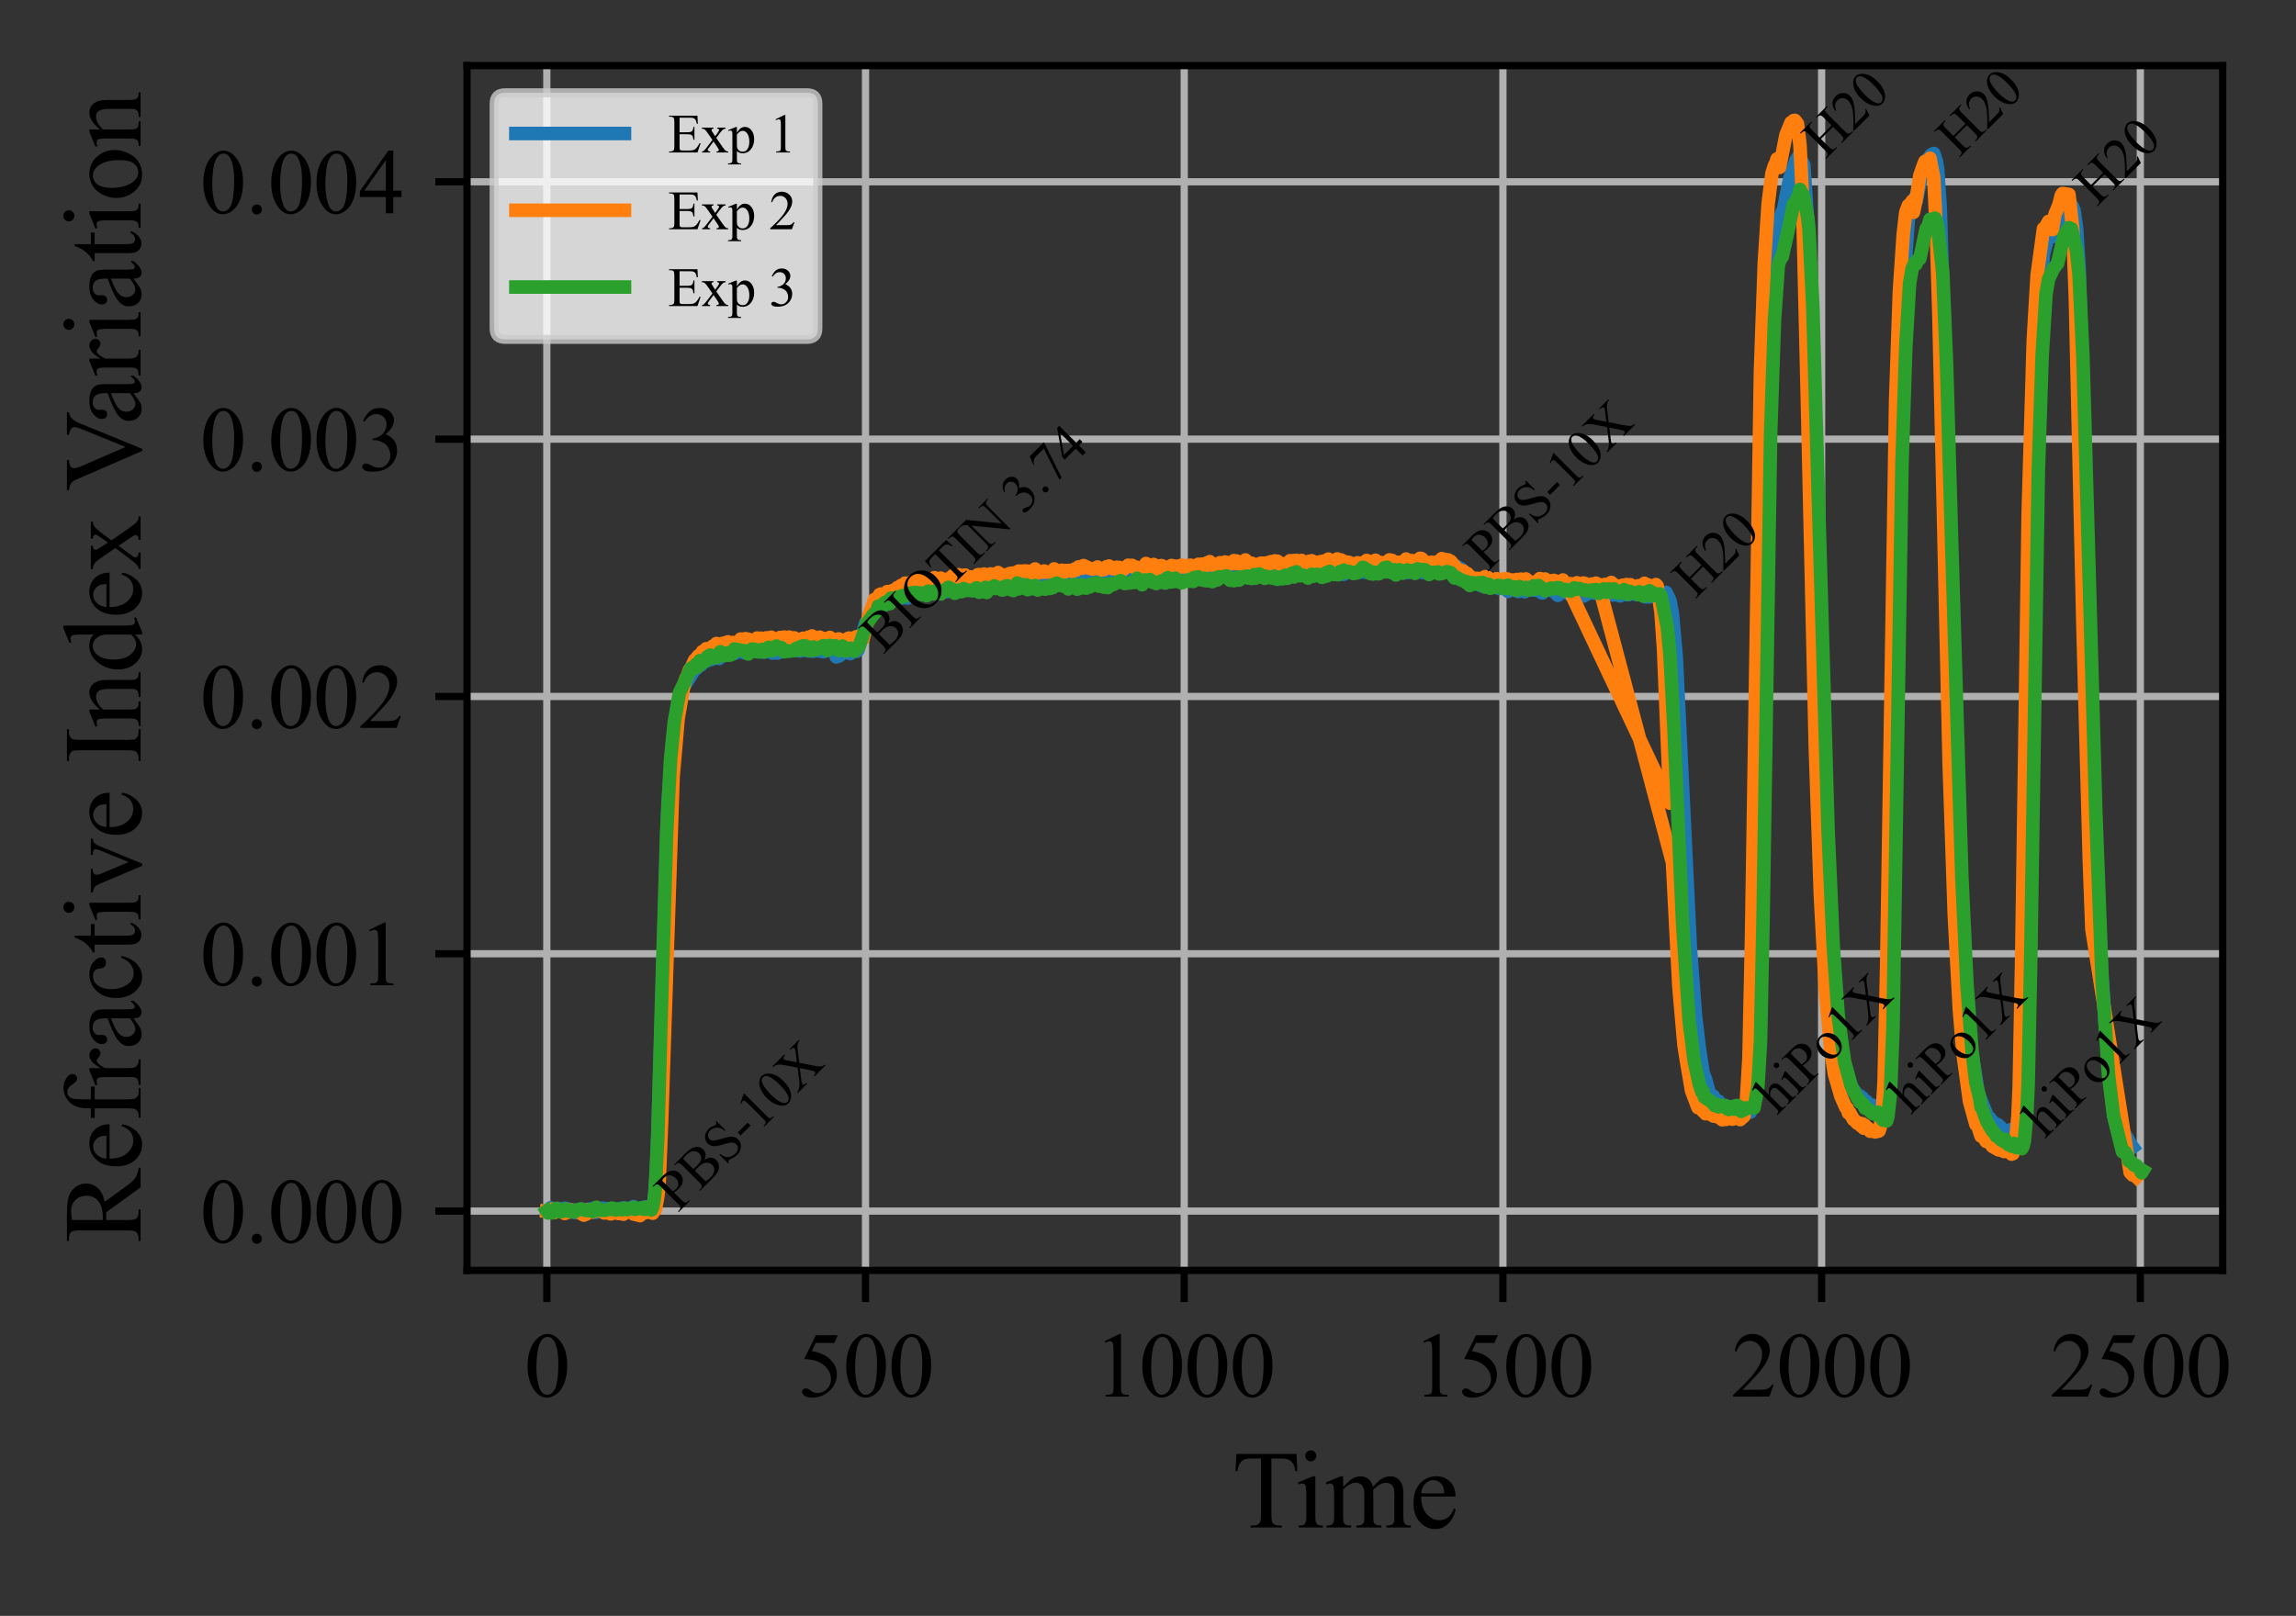 <?xml version="1.0" encoding="utf-8" standalone="no"?>
<!DOCTYPE svg PUBLIC "-//W3C//DTD SVG 1.1//EN"
  "http://www.w3.org/Graphics/SVG/1.1/DTD/svg11.dtd">
<svg xmlns:xlink="http://www.w3.org/1999/xlink" width="253.681pt" height="178.579pt" viewBox="0 0 253.681 178.579" xmlns="http://www.w3.org/2000/svg" version="1.1">
 <rect x="0" y="0" width="253.681" height="178.579" fill="#333333" stroke="none"/>
 <defs>
  <style type="text/css">*{stroke-linejoin: round; stroke-linecap: butt}</style>
 </defs>
 <g id="figure_1">
  <g id="patch_1">
   <path d="M 0 178.579 
L 253.681 178.579 
L 253.681 0 
L 0 0 
L 0 178.579 
z
" style="fill: none"/>
  </g>
  <g id="axes_1">
   <g id="patch_2">
    <path d="M 51.599 140.397 
L 245.581 140.397 
L 245.581 7.254 
L 51.599 7.254 
L 51.599 140.397 
z
" style="fill: none"/>
   </g>
   <g id="matplotlib.axis_1">
    <g id="xtick_1">
     <g id="line2d_1">
      <path d="M 60.417 140.397 
L 60.417 7.254 
" clip-path="url(#p38cdb6a9a4)" style="fill: none; stroke: #b0b0b0; stroke-width: 0.8; stroke-linecap: square"/>
     </g>
     <g id="line2d_2">
      <defs>
       <path id="mbcc19fefe0" d="M 0 0 
L 0 3.5 
" style="stroke: #000000; stroke-width: 0.8"/>
      </defs>
      <g>
       <use xlink:href="#mbcc19fefe0" x="60.417" y="140.397" style="stroke: #000000; stroke-width: 0.8"/>
      </g>
     </g>
     <g id="text_1">
      <!-- 0 -->
      <g transform="translate(57.917 154.341) scale(0.1 -0.1)">
       <defs>
        <path id="TimesNewRomanPSMT-30" d="M 231 2094 
Q 231 2819 450 3342 
Q 669 3866 1031 4122 
Q 1313 4325 1613 4325 
Q 2100 4325 2488 3828 
Q 2972 3213 2972 2159 
Q 2972 1422 2759 906 
Q 2547 391 2217 158 
Q 1888 -75 1581 -75 
Q 975 -75 572 641 
Q 231 1244 231 2094 
z
M 844 2016 
Q 844 1141 1059 588 
Q 1238 122 1591 122 
Q 1759 122 1940 273 
Q 2122 425 2216 781 
Q 2359 1319 2359 2297 
Q 2359 3022 2209 3506 
Q 2097 3866 1919 4016 
Q 1791 4119 1609 4119 
Q 1397 4119 1231 3928 
Q 1006 3669 925 3112 
Q 844 2556 844 2016 
z
" transform="scale(0.016)"/>
       </defs>
       <use xlink:href="#TimesNewRomanPSMT-30"/>
      </g>
     </g>
    </g>
    <g id="xtick_2">
     <g id="line2d_3">
      <path d="M 95.63 140.397 
L 95.63 7.254 
" clip-path="url(#p38cdb6a9a4)" style="fill: none; stroke: #b0b0b0; stroke-width: 0.8; stroke-linecap: square"/>
     </g>
     <g id="line2d_4">
      <g>
       <use xlink:href="#mbcc19fefe0" x="95.63" y="140.397" style="stroke: #000000; stroke-width: 0.8"/>
      </g>
     </g>
     <g id="text_2">
      <!-- 500 -->
      <g transform="translate(88.13 154.341) scale(0.1 -0.1)">
       <defs>
        <path id="TimesNewRomanPSMT-35" d="M 2778 4238 
L 2534 3706 
L 1259 3706 
L 981 3138 
Q 1809 3016 2294 2522 
Q 2709 2097 2709 1522 
Q 2709 1188 2573 903 
Q 2438 619 2231 419 
Q 2025 219 1772 97 
Q 1413 -75 1034 -75 
Q 653 -75 479 54 
Q 306 184 306 341 
Q 306 428 378 495 
Q 450 563 559 563 
Q 641 563 702 538 
Q 763 513 909 409 
Q 1144 247 1384 247 
Q 1750 247 2026 523 
Q 2303 800 2303 1197 
Q 2303 1581 2056 1914 
Q 1809 2247 1375 2428 
Q 1034 2569 447 2591 
L 1259 4238 
L 2778 4238 
z
" transform="scale(0.016)"/>
       </defs>
       <use xlink:href="#TimesNewRomanPSMT-35"/>
       <use xlink:href="#TimesNewRomanPSMT-30" x="50"/>
       <use xlink:href="#TimesNewRomanPSMT-30" x="100"/>
      </g>
     </g>
    </g>
    <g id="xtick_3">
     <g id="line2d_5">
      <path d="M 130.842 140.397 
L 130.842 7.254 
" clip-path="url(#p38cdb6a9a4)" style="fill: none; stroke: #b0b0b0; stroke-width: 0.8; stroke-linecap: square"/>
     </g>
     <g id="line2d_6">
      <g>
       <use xlink:href="#mbcc19fefe0" x="130.842" y="140.397" style="stroke: #000000; stroke-width: 0.8"/>
      </g>
     </g>
     <g id="text_3">
      <!-- 1000 -->
      <g transform="translate(120.842 154.341) scale(0.1 -0.1)">
       <defs>
        <path id="TimesNewRomanPSMT-31" d="M 750 3822 
L 1781 4325 
L 1884 4325 
L 1884 747 
Q 1884 391 1914 303 
Q 1944 216 2037 169 
Q 2131 122 2419 116 
L 2419 0 
L 825 0 
L 825 116 
Q 1125 122 1212 167 
Q 1300 213 1334 289 
Q 1369 366 1369 747 
L 1369 3034 
Q 1369 3497 1338 3628 
Q 1316 3728 1258 3775 
Q 1200 3822 1119 3822 
Q 1003 3822 797 3725 
L 750 3822 
z
" transform="scale(0.016)"/>
       </defs>
       <use xlink:href="#TimesNewRomanPSMT-31"/>
       <use xlink:href="#TimesNewRomanPSMT-30" x="50"/>
       <use xlink:href="#TimesNewRomanPSMT-30" x="100"/>
       <use xlink:href="#TimesNewRomanPSMT-30" x="150"/>
      </g>
     </g>
    </g>
    <g id="xtick_4">
     <g id="line2d_7">
      <path d="M 166.055 140.397 
L 166.055 7.254 
" clip-path="url(#p38cdb6a9a4)" style="fill: none; stroke: #b0b0b0; stroke-width: 0.8; stroke-linecap: square"/>
     </g>
     <g id="line2d_8">
      <g>
       <use xlink:href="#mbcc19fefe0" x="166.055" y="140.397" style="stroke: #000000; stroke-width: 0.8"/>
      </g>
     </g>
     <g id="text_4">
      <!-- 1500 -->
      <g transform="translate(156.055 154.341) scale(0.1 -0.1)">
       <use xlink:href="#TimesNewRomanPSMT-31"/>
       <use xlink:href="#TimesNewRomanPSMT-35" x="50"/>
       <use xlink:href="#TimesNewRomanPSMT-30" x="100"/>
       <use xlink:href="#TimesNewRomanPSMT-30" x="150"/>
      </g>
     </g>
    </g>
    <g id="xtick_5">
     <g id="line2d_9">
      <path d="M 201.268 140.397 
L 201.268 7.254 
" clip-path="url(#p38cdb6a9a4)" style="fill: none; stroke: #b0b0b0; stroke-width: 0.8; stroke-linecap: square"/>
     </g>
     <g id="line2d_10">
      <g>
       <use xlink:href="#mbcc19fefe0" x="201.268" y="140.397" style="stroke: #000000; stroke-width: 0.8"/>
      </g>
     </g>
     <g id="text_5">
      <!-- 2000 -->
      <g transform="translate(191.268 154.341) scale(0.1 -0.1)">
       <defs>
        <path id="TimesNewRomanPSMT-32" d="M 2934 816 
L 2638 0 
L 138 0 
L 138 116 
Q 1241 1122 1691 1759 
Q 2141 2397 2141 2925 
Q 2141 3328 1894 3587 
Q 1647 3847 1303 3847 
Q 991 3847 742 3664 
Q 494 3481 375 3128 
L 259 3128 
Q 338 3706 661 4015 
Q 984 4325 1469 4325 
Q 1984 4325 2329 3994 
Q 2675 3663 2675 3213 
Q 2675 2891 2525 2569 
Q 2294 2063 1775 1497 
Q 997 647 803 472 
L 1909 472 
Q 2247 472 2383 497 
Q 2519 522 2628 598 
Q 2738 675 2819 816 
L 2934 816 
z
" transform="scale(0.016)"/>
       </defs>
       <use xlink:href="#TimesNewRomanPSMT-32"/>
       <use xlink:href="#TimesNewRomanPSMT-30" x="50"/>
       <use xlink:href="#TimesNewRomanPSMT-30" x="100"/>
       <use xlink:href="#TimesNewRomanPSMT-30" x="150"/>
      </g>
     </g>
    </g>
    <g id="xtick_6">
     <g id="line2d_11">
      <path d="M 236.481 140.397 
L 236.481 7.254 
" clip-path="url(#p38cdb6a9a4)" style="fill: none; stroke: #b0b0b0; stroke-width: 0.8; stroke-linecap: square"/>
     </g>
     <g id="line2d_12">
      <g>
       <use xlink:href="#mbcc19fefe0" x="236.481" y="140.397" style="stroke: #000000; stroke-width: 0.8"/>
      </g>
     </g>
     <g id="text_6">
      <!-- 2500 -->
      <g transform="translate(226.481 154.341) scale(0.1 -0.1)">
       <use xlink:href="#TimesNewRomanPSMT-32"/>
       <use xlink:href="#TimesNewRomanPSMT-35" x="50"/>
       <use xlink:href="#TimesNewRomanPSMT-30" x="100"/>
       <use xlink:href="#TimesNewRomanPSMT-30" x="150"/>
      </g>
     </g>
    </g>
    <g id="text_7">
     <!-- Time -->
     <g transform="translate(136.138 168.813) scale(0.12 -0.12)">
      <defs>
       <path id="TimesNewRomanPSMT-54" d="M 3703 4238 
L 3750 3244 
L 3631 3244 
Q 3597 3506 3538 3619 
Q 3441 3800 3280 3886 
Q 3119 3972 2856 3972 
L 2259 3972 
L 2259 734 
Q 2259 344 2344 247 
Q 2463 116 2709 116 
L 2856 116 
L 2856 0 
L 1059 0 
L 1059 116 
L 1209 116 
Q 1478 116 1591 278 
Q 1659 378 1659 734 
L 1659 3972 
L 1150 3972 
Q 853 3972 728 3928 
Q 566 3869 450 3700 
Q 334 3531 313 3244 
L 194 3244 
L 244 4238 
L 3703 4238 
z
" transform="scale(0.016)"/>
       <path id="TimesNewRomanPSMT-69" d="M 928 4444 
Q 1059 4444 1151 4351 
Q 1244 4259 1244 4128 
Q 1244 3997 1151 3903 
Q 1059 3809 928 3809 
Q 797 3809 703 3903 
Q 609 3997 609 4128 
Q 609 4259 701 4351 
Q 794 4444 928 4444 
z
M 1188 2947 
L 1188 647 
Q 1188 378 1227 289 
Q 1266 200 1342 156 
Q 1419 113 1622 113 
L 1622 0 
L 231 0 
L 231 113 
Q 441 113 512 153 
Q 584 194 626 287 
Q 669 381 669 647 
L 669 1750 
Q 669 2216 641 2353 
Q 619 2453 572 2492 
Q 525 2531 444 2531 
Q 356 2531 231 2484 
L 188 2597 
L 1050 2947 
L 1188 2947 
z
" transform="scale(0.016)"/>
       <path id="TimesNewRomanPSMT-6d" d="M 1050 2338 
Q 1363 2650 1419 2697 
Q 1559 2816 1721 2881 
Q 1884 2947 2044 2947 
Q 2313 2947 2506 2790 
Q 2700 2634 2766 2338 
Q 3088 2713 3309 2830 
Q 3531 2947 3766 2947 
Q 3994 2947 4170 2830 
Q 4347 2713 4450 2447 
Q 4519 2266 4519 1878 
L 4519 647 
Q 4519 378 4559 278 
Q 4591 209 4675 161 
Q 4759 113 4950 113 
L 4950 0 
L 3538 0 
L 3538 113 
L 3597 113 
Q 3781 113 3884 184 
Q 3956 234 3988 344 
Q 4000 397 4000 647 
L 4000 1878 
Q 4000 2228 3916 2372 
Q 3794 2572 3525 2572 
Q 3359 2572 3192 2489 
Q 3025 2406 2788 2181 
L 2781 2147 
L 2788 2013 
L 2788 647 
Q 2788 353 2820 281 
Q 2853 209 2943 161 
Q 3034 113 3253 113 
L 3253 0 
L 1806 0 
L 1806 113 
Q 2044 113 2133 169 
Q 2222 225 2256 338 
Q 2272 391 2272 647 
L 2272 1878 
Q 2272 2228 2169 2381 
Q 2031 2581 1784 2581 
Q 1616 2581 1450 2491 
Q 1191 2353 1050 2181 
L 1050 647 
Q 1050 366 1089 281 
Q 1128 197 1204 155 
Q 1281 113 1516 113 
L 1516 0 
L 100 0 
L 100 113 
Q 297 113 375 155 
Q 453 197 493 289 
Q 534 381 534 647 
L 534 1741 
Q 534 2213 506 2350 
Q 484 2453 437 2492 
Q 391 2531 309 2531 
Q 222 2531 100 2484 
L 53 2597 
L 916 2947 
L 1050 2947 
L 1050 2338 
z
" transform="scale(0.016)"/>
       <path id="TimesNewRomanPSMT-65" d="M 681 1784 
Q 678 1147 991 784 
Q 1303 422 1725 422 
Q 2006 422 2214 576 
Q 2422 731 2563 1106 
L 2659 1044 
Q 2594 616 2278 264 
Q 1963 -88 1488 -88 
Q 972 -88 605 314 
Q 238 716 238 1394 
Q 238 2128 614 2539 
Q 991 2950 1559 2950 
Q 2041 2950 2350 2633 
Q 2659 2316 2659 1784 
L 681 1784 
z
M 681 1966 
L 2006 1966 
Q 1991 2241 1941 2353 
Q 1863 2528 1708 2628 
Q 1553 2728 1384 2728 
Q 1125 2728 920 2526 
Q 716 2325 681 1966 
z
" transform="scale(0.016)"/>
      </defs>
      <use xlink:href="#TimesNewRomanPSMT-54"/>
      <use xlink:href="#TimesNewRomanPSMT-69" x="57.584"/>
      <use xlink:href="#TimesNewRomanPSMT-6d" x="85.367"/>
      <use xlink:href="#TimesNewRomanPSMT-65" x="163.15"/>
     </g>
    </g>
   </g>
   <g id="matplotlib.axis_2">
    <g id="ytick_1">
     <g id="line2d_13">
      <path d="M 51.599 133.842 
L 245.581 133.842 
" clip-path="url(#p38cdb6a9a4)" style="fill: none; stroke: #b0b0b0; stroke-width: 0.8; stroke-linecap: square"/>
     </g>
     <g id="line2d_14">
      <defs>
       <path id="me3bd2344a2" d="M 0 0 
L -3.5 0 
" style="stroke: #000000; stroke-width: 0.8"/>
      </defs>
      <g>
       <use xlink:href="#me3bd2344a2" x="51.599" y="133.842" style="stroke: #000000; stroke-width: 0.8"/>
      </g>
     </g>
     <g id="text_8">
      <!-- 0.000 -->
      <g transform="translate(22.099 137.314) scale(0.1 -0.1)">
       <defs>
        <path id="TimesNewRomanPSMT-2e" d="M 800 606 
Q 947 606 1047 504 
Q 1147 403 1147 259 
Q 1147 116 1045 14 
Q 944 -88 800 -88 
Q 656 -88 554 14 
Q 453 116 453 259 
Q 453 406 554 506 
Q 656 606 800 606 
z
" transform="scale(0.016)"/>
       </defs>
       <use xlink:href="#TimesNewRomanPSMT-30"/>
       <use xlink:href="#TimesNewRomanPSMT-2e" x="50"/>
       <use xlink:href="#TimesNewRomanPSMT-30" x="75"/>
       <use xlink:href="#TimesNewRomanPSMT-30" x="125"/>
       <use xlink:href="#TimesNewRomanPSMT-30" x="175"/>
      </g>
     </g>
    </g>
    <g id="ytick_2">
     <g id="line2d_15">
      <path d="M 51.599 105.405 
L 245.581 105.405 
" clip-path="url(#p38cdb6a9a4)" style="fill: none; stroke: #b0b0b0; stroke-width: 0.8; stroke-linecap: square"/>
     </g>
     <g id="line2d_16">
      <g>
       <use xlink:href="#me3bd2344a2" x="51.599" y="105.405" style="stroke: #000000; stroke-width: 0.8"/>
      </g>
     </g>
     <g id="text_9">
      <!-- 0.001 -->
      <g transform="translate(22.099 108.877) scale(0.1 -0.1)">
       <use xlink:href="#TimesNewRomanPSMT-30"/>
       <use xlink:href="#TimesNewRomanPSMT-2e" x="50"/>
       <use xlink:href="#TimesNewRomanPSMT-30" x="75"/>
       <use xlink:href="#TimesNewRomanPSMT-30" x="125"/>
       <use xlink:href="#TimesNewRomanPSMT-31" x="175"/>
      </g>
     </g>
    </g>
    <g id="ytick_3">
     <g id="line2d_17">
      <path d="M 51.599 76.968 
L 245.581 76.968 
" clip-path="url(#p38cdb6a9a4)" style="fill: none; stroke: #b0b0b0; stroke-width: 0.8; stroke-linecap: square"/>
     </g>
     <g id="line2d_18">
      <g>
       <use xlink:href="#me3bd2344a2" x="51.599" y="76.968" style="stroke: #000000; stroke-width: 0.8"/>
      </g>
     </g>
     <g id="text_10">
      <!-- 0.002 -->
      <g transform="translate(22.099 80.44) scale(0.1 -0.1)">
       <use xlink:href="#TimesNewRomanPSMT-30"/>
       <use xlink:href="#TimesNewRomanPSMT-2e" x="50"/>
       <use xlink:href="#TimesNewRomanPSMT-30" x="75"/>
       <use xlink:href="#TimesNewRomanPSMT-30" x="125"/>
       <use xlink:href="#TimesNewRomanPSMT-32" x="175"/>
      </g>
     </g>
    </g>
    <g id="ytick_4">
     <g id="line2d_19">
      <path d="M 51.599 48.531 
L 245.581 48.531 
" clip-path="url(#p38cdb6a9a4)" style="fill: none; stroke: #b0b0b0; stroke-width: 0.8; stroke-linecap: square"/>
     </g>
     <g id="line2d_20">
      <g>
       <use xlink:href="#me3bd2344a2" x="51.599" y="48.531" style="stroke: #000000; stroke-width: 0.8"/>
      </g>
     </g>
     <g id="text_11">
      <!-- 0.003 -->
      <g transform="translate(22.099 52.003) scale(0.1 -0.1)">
       <defs>
        <path id="TimesNewRomanPSMT-33" d="M 325 3431 
Q 506 3859 782 4092 
Q 1059 4325 1472 4325 
Q 1981 4325 2253 3994 
Q 2459 3747 2459 3466 
Q 2459 3003 1878 2509 
Q 2269 2356 2469 2072 
Q 2669 1788 2669 1403 
Q 2669 853 2319 450 
Q 1863 -75 997 -75 
Q 569 -75 414 31 
Q 259 138 259 259 
Q 259 350 332 419 
Q 406 488 509 488 
Q 588 488 669 463 
Q 722 447 909 348 
Q 1097 250 1169 231 
Q 1284 197 1416 197 
Q 1734 197 1970 444 
Q 2206 691 2206 1028 
Q 2206 1275 2097 1509 
Q 2016 1684 1919 1775 
Q 1784 1900 1550 2001 
Q 1316 2103 1072 2103 
L 972 2103 
L 972 2197 
Q 1219 2228 1467 2375 
Q 1716 2522 1828 2728 
Q 1941 2934 1941 3181 
Q 1941 3503 1739 3701 
Q 1538 3900 1238 3900 
Q 753 3900 428 3381 
L 325 3431 
z
" transform="scale(0.016)"/>
       </defs>
       <use xlink:href="#TimesNewRomanPSMT-30"/>
       <use xlink:href="#TimesNewRomanPSMT-2e" x="50"/>
       <use xlink:href="#TimesNewRomanPSMT-30" x="75"/>
       <use xlink:href="#TimesNewRomanPSMT-30" x="125"/>
       <use xlink:href="#TimesNewRomanPSMT-33" x="175"/>
      </g>
     </g>
    </g>
    <g id="ytick_5">
     <g id="line2d_21">
      <path d="M 51.599 20.094 
L 245.581 20.094 
" clip-path="url(#p38cdb6a9a4)" style="fill: none; stroke: #b0b0b0; stroke-width: 0.8; stroke-linecap: square"/>
     </g>
     <g id="line2d_22">
      <g>
       <use xlink:href="#me3bd2344a2" x="51.599" y="20.094" style="stroke: #000000; stroke-width: 0.8"/>
      </g>
     </g>
     <g id="text_12">
      <!-- 0.004 -->
      <g transform="translate(22.099 23.566) scale(0.1 -0.1)">
       <defs>
        <path id="TimesNewRomanPSMT-34" d="M 2978 1563 
L 2978 1119 
L 2409 1119 
L 2409 0 
L 1894 0 
L 1894 1119 
L 100 1119 
L 100 1519 
L 2066 4325 
L 2409 4325 
L 2409 1563 
L 2978 1563 
z
M 1894 1563 
L 1894 3666 
L 406 1563 
L 1894 1563 
z
" transform="scale(0.016)"/>
       </defs>
       <use xlink:href="#TimesNewRomanPSMT-30"/>
       <use xlink:href="#TimesNewRomanPSMT-2e" x="50"/>
       <use xlink:href="#TimesNewRomanPSMT-30" x="75"/>
       <use xlink:href="#TimesNewRomanPSMT-30" x="125"/>
       <use xlink:href="#TimesNewRomanPSMT-34" x="175"/>
      </g>
     </g>
    </g>
    <g id="text_13">
     <!-- Refractive Index Variation -->
     <g transform="translate(15.533 137.358) rotate(-90) scale(0.12 -0.12)">
      <defs>
       <path id="TimesNewRomanPSMT-52" d="M 4325 0 
L 3194 0 
L 1759 1981 
Q 1600 1975 1500 1975 
Q 1459 1975 1412 1976 
Q 1366 1978 1316 1981 
L 1316 750 
Q 1316 350 1403 253 
Q 1522 116 1759 116 
L 1925 116 
L 1925 0 
L 109 0 
L 109 116 
L 269 116 
Q 538 116 653 291 
Q 719 388 719 750 
L 719 3488 
Q 719 3888 631 3984 
Q 509 4122 269 4122 
L 109 4122 
L 109 4238 
L 1653 4238 
Q 2328 4238 2648 4139 
Q 2969 4041 3192 3777 
Q 3416 3513 3416 3147 
Q 3416 2756 3161 2468 
Q 2906 2181 2372 2063 
L 3247 847 
Q 3547 428 3762 290 
Q 3978 153 4325 116 
L 4325 0 
z
M 1316 2178 
Q 1375 2178 1419 2176 
Q 1463 2175 1491 2175 
Q 2097 2175 2405 2437 
Q 2713 2700 2713 3106 
Q 2713 3503 2464 3751 
Q 2216 4000 1806 4000 
Q 1625 4000 1316 3941 
L 1316 2178 
z
" transform="scale(0.016)"/>
       <path id="TimesNewRomanPSMT-66" d="M 1319 2638 
L 1319 756 
Q 1319 356 1406 250 
Q 1522 113 1716 113 
L 1975 113 
L 1975 0 
L 266 0 
L 266 113 
L 394 113 
Q 519 113 622 175 
Q 725 238 764 344 
Q 803 450 803 756 
L 803 2638 
L 247 2638 
L 247 2863 
L 803 2863 
L 803 3050 
Q 803 3478 940 3775 
Q 1078 4072 1361 4255 
Q 1644 4438 1997 4438 
Q 2325 4438 2600 4225 
Q 2781 4084 2781 3909 
Q 2781 3816 2700 3733 
Q 2619 3650 2525 3650 
Q 2453 3650 2373 3701 
Q 2294 3753 2178 3923 
Q 2063 4094 1966 4153 
Q 1869 4213 1750 4213 
Q 1606 4213 1506 4136 
Q 1406 4059 1362 3898 
Q 1319 3738 1319 3069 
L 1319 2863 
L 2056 2863 
L 2056 2638 
L 1319 2638 
z
" transform="scale(0.016)"/>
       <path id="TimesNewRomanPSMT-72" d="M 1038 2947 
L 1038 2303 
Q 1397 2947 1775 2947 
Q 1947 2947 2059 2842 
Q 2172 2738 2172 2600 
Q 2172 2478 2090 2393 
Q 2009 2309 1897 2309 
Q 1788 2309 1652 2417 
Q 1516 2525 1450 2525 
Q 1394 2525 1328 2463 
Q 1188 2334 1038 2041 
L 1038 669 
Q 1038 431 1097 309 
Q 1138 225 1241 169 
Q 1344 113 1538 113 
L 1538 0 
L 72 0 
L 72 113 
Q 291 113 397 181 
Q 475 231 506 341 
Q 522 394 522 644 
L 522 1753 
Q 522 2253 501 2348 
Q 481 2444 426 2487 
Q 372 2531 291 2531 
Q 194 2531 72 2484 
L 41 2597 
L 906 2947 
L 1038 2947 
z
" transform="scale(0.016)"/>
       <path id="TimesNewRomanPSMT-61" d="M 1822 413 
Q 1381 72 1269 19 
Q 1100 -59 909 -59 
Q 613 -59 420 144 
Q 228 347 228 678 
Q 228 888 322 1041 
Q 450 1253 767 1440 
Q 1084 1628 1822 1897 
L 1822 2009 
Q 1822 2438 1686 2597 
Q 1550 2756 1291 2756 
Q 1094 2756 978 2650 
Q 859 2544 859 2406 
L 866 2225 
Q 866 2081 792 2003 
Q 719 1925 600 1925 
Q 484 1925 411 2006 
Q 338 2088 338 2228 
Q 338 2497 613 2722 
Q 888 2947 1384 2947 
Q 1766 2947 2009 2819 
Q 2194 2722 2281 2516 
Q 2338 2381 2338 1966 
L 2338 994 
Q 2338 584 2353 492 
Q 2369 400 2405 369 
Q 2441 338 2488 338 
Q 2538 338 2575 359 
Q 2641 400 2828 588 
L 2828 413 
Q 2478 -56 2159 -56 
Q 2006 -56 1915 50 
Q 1825 156 1822 413 
z
M 1822 616 
L 1822 1706 
Q 1350 1519 1213 1441 
Q 966 1303 859 1153 
Q 753 1003 753 825 
Q 753 600 887 451 
Q 1022 303 1197 303 
Q 1434 303 1822 616 
z
" transform="scale(0.016)"/>
       <path id="TimesNewRomanPSMT-63" d="M 2631 1088 
Q 2516 522 2178 217 
Q 1841 -88 1431 -88 
Q 944 -88 581 321 
Q 219 731 219 1428 
Q 219 2103 620 2525 
Q 1022 2947 1584 2947 
Q 2006 2947 2278 2723 
Q 2550 2500 2550 2259 
Q 2550 2141 2473 2067 
Q 2397 1994 2259 1994 
Q 2075 1994 1981 2113 
Q 1928 2178 1911 2362 
Q 1894 2547 1784 2644 
Q 1675 2738 1481 2738 
Q 1169 2738 978 2506 
Q 725 2200 725 1697 
Q 725 1184 976 792 
Q 1228 400 1656 400 
Q 1963 400 2206 609 
Q 2378 753 2541 1131 
L 2631 1088 
z
" transform="scale(0.016)"/>
       <path id="TimesNewRomanPSMT-74" d="M 1031 3803 
L 1031 2863 
L 1700 2863 
L 1700 2644 
L 1031 2644 
L 1031 788 
Q 1031 509 1111 412 
Q 1191 316 1316 316 
Q 1419 316 1516 380 
Q 1613 444 1666 569 
L 1788 569 
Q 1678 263 1478 108 
Q 1278 -47 1066 -47 
Q 922 -47 784 33 
Q 647 113 581 261 
Q 516 409 516 719 
L 516 2644 
L 63 2644 
L 63 2747 
Q 234 2816 414 2980 
Q 594 3144 734 3369 
Q 806 3488 934 3803 
L 1031 3803 
z
" transform="scale(0.016)"/>
       <path id="TimesNewRomanPSMT-76" d="M 53 2863 
L 1400 2863 
L 1400 2747 
L 1313 2747 
Q 1191 2747 1127 2687 
Q 1063 2628 1063 2528 
Q 1063 2419 1128 2269 
L 1794 688 
L 2463 2328 
Q 2534 2503 2534 2594 
Q 2534 2638 2509 2666 
Q 2475 2713 2422 2730 
Q 2369 2747 2206 2747 
L 2206 2863 
L 3141 2863 
L 3141 2747 
Q 2978 2734 2916 2681 
Q 2806 2588 2719 2369 
L 1703 -88 
L 1575 -88 
L 553 2328 
Q 484 2497 421 2570 
Q 359 2644 263 2694 
Q 209 2722 53 2747 
L 53 2863 
z
" transform="scale(0.016)"/>
       <path id="TimesNewRomanPSMT-20" transform="scale(0.016)"/>
       <path id="TimesNewRomanPSMT-49" d="M 1975 116 
L 1975 0 
L 159 0 
L 159 116 
L 309 116 
Q 572 116 691 269 
Q 766 369 766 750 
L 766 3488 
Q 766 3809 725 3913 
Q 694 3991 597 4047 
Q 459 4122 309 4122 
L 159 4122 
L 159 4238 
L 1975 4238 
L 1975 4122 
L 1822 4122 
Q 1563 4122 1444 3969 
Q 1366 3869 1366 3488 
L 1366 750 
Q 1366 428 1406 325 
Q 1438 247 1538 191 
Q 1672 116 1822 116 
L 1975 116 
z
" transform="scale(0.016)"/>
       <path id="TimesNewRomanPSMT-6e" d="M 1034 2341 
Q 1538 2947 1994 2947 
Q 2228 2947 2397 2830 
Q 2566 2713 2666 2444 
Q 2734 2256 2734 1869 
L 2734 647 
Q 2734 375 2778 278 
Q 2813 200 2889 156 
Q 2966 113 3172 113 
L 3172 0 
L 1756 0 
L 1756 113 
L 1816 113 
Q 2016 113 2095 173 
Q 2175 234 2206 353 
Q 2219 400 2219 647 
L 2219 1819 
Q 2219 2209 2117 2386 
Q 2016 2563 1775 2563 
Q 1403 2563 1034 2156 
L 1034 647 
Q 1034 356 1069 288 
Q 1113 197 1189 155 
Q 1266 113 1500 113 
L 1500 0 
L 84 0 
L 84 113 
L 147 113 
Q 366 113 442 223 
Q 519 334 519 647 
L 519 1709 
Q 519 2225 495 2337 
Q 472 2450 423 2490 
Q 375 2531 294 2531 
Q 206 2531 84 2484 
L 38 2597 
L 900 2947 
L 1034 2947 
L 1034 2341 
z
" transform="scale(0.016)"/>
       <path id="TimesNewRomanPSMT-64" d="M 2222 322 
Q 2013 103 1813 7 
Q 1613 -88 1381 -88 
Q 913 -88 563 304 
Q 213 697 213 1313 
Q 213 1928 600 2439 
Q 988 2950 1597 2950 
Q 1975 2950 2222 2709 
L 2222 3238 
Q 2222 3728 2198 3840 
Q 2175 3953 2125 3993 
Q 2075 4034 2000 4034 
Q 1919 4034 1784 3984 
L 1744 4094 
L 2597 4444 
L 2738 4444 
L 2738 1134 
Q 2738 631 2761 520 
Q 2784 409 2836 365 
Q 2888 322 2956 322 
Q 3041 322 3181 375 
L 3216 266 
L 2366 -88 
L 2222 -88 
L 2222 322 
z
M 2222 541 
L 2222 2016 
Q 2203 2228 2109 2403 
Q 2016 2578 1861 2667 
Q 1706 2756 1559 2756 
Q 1284 2756 1069 2509 
Q 784 2184 784 1559 
Q 784 928 1059 592 
Q 1334 256 1672 256 
Q 1956 256 2222 541 
z
" transform="scale(0.016)"/>
       <path id="TimesNewRomanPSMT-78" d="M 84 2863 
L 1431 2863 
L 1431 2747 
Q 1303 2747 1251 2703 
Q 1200 2659 1200 2588 
Q 1200 2513 1309 2356 
Q 1344 2306 1413 2200 
L 1616 1875 
L 1850 2200 
Q 2075 2509 2075 2591 
Q 2075 2656 2022 2701 
Q 1969 2747 1850 2747 
L 1850 2863 
L 2819 2863 
L 2819 2747 
Q 2666 2738 2553 2663 
Q 2400 2556 2134 2200 
L 1744 1678 
L 2456 653 
Q 2719 275 2831 198 
Q 2944 122 3122 113 
L 3122 0 
L 1772 0 
L 1772 113 
Q 1913 113 1991 175 
Q 2050 219 2050 291 
Q 2050 363 1850 653 
L 1431 1266 
L 972 653 
Q 759 369 759 316 
Q 759 241 829 180 
Q 900 119 1041 113 
L 1041 0 
L 106 0 
L 106 113 
Q 219 128 303 191 
Q 422 281 703 653 
L 1303 1450 
L 759 2238 
Q 528 2575 401 2661 
Q 275 2747 84 2747 
L 84 2863 
z
" transform="scale(0.016)"/>
       <path id="TimesNewRomanPSMT-56" d="M 4544 4238 
L 4544 4122 
Q 4319 4081 4203 3978 
Q 4038 3825 3909 3509 
L 2431 -97 
L 2316 -97 
L 728 3556 
Q 606 3838 556 3900 
Q 478 3997 364 4051 
Q 250 4106 56 4122 
L 56 4238 
L 1788 4238 
L 1788 4122 
Q 1494 4094 1406 4022 
Q 1319 3950 1319 3838 
Q 1319 3681 1463 3350 
L 2541 866 
L 3541 3319 
Q 3688 3681 3688 3822 
Q 3688 3913 3597 3995 
Q 3506 4078 3291 4113 
Q 3275 4116 3238 4122 
L 3238 4238 
L 4544 4238 
z
" transform="scale(0.016)"/>
       <path id="TimesNewRomanPSMT-6f" d="M 1600 2947 
Q 2250 2947 2644 2453 
Q 2978 2031 2978 1484 
Q 2978 1100 2793 706 
Q 2609 313 2286 112 
Q 1963 -88 1566 -88 
Q 919 -88 538 428 
Q 216 863 216 1403 
Q 216 1797 411 2186 
Q 606 2575 925 2761 
Q 1244 2947 1600 2947 
z
M 1503 2744 
Q 1338 2744 1170 2645 
Q 1003 2547 900 2300 
Q 797 2053 797 1666 
Q 797 1041 1045 587 
Q 1294 134 1700 134 
Q 2003 134 2200 384 
Q 2397 634 2397 1244 
Q 2397 2006 2069 2444 
Q 1847 2744 1503 2744 
z
" transform="scale(0.016)"/>
      </defs>
      <use xlink:href="#TimesNewRomanPSMT-52"/>
      <use xlink:href="#TimesNewRomanPSMT-65" x="66.699"/>
      <use xlink:href="#TimesNewRomanPSMT-66" x="111.084"/>
      <use xlink:href="#TimesNewRomanPSMT-72" x="144.385"/>
      <use xlink:href="#TimesNewRomanPSMT-61" x="177.686"/>
      <use xlink:href="#TimesNewRomanPSMT-63" x="222.07"/>
      <use xlink:href="#TimesNewRomanPSMT-74" x="266.455"/>
      <use xlink:href="#TimesNewRomanPSMT-69" x="294.238"/>
      <use xlink:href="#TimesNewRomanPSMT-76" x="322.021"/>
      <use xlink:href="#TimesNewRomanPSMT-65" x="372.021"/>
      <use xlink:href="#TimesNewRomanPSMT-20" x="416.406"/>
      <use xlink:href="#TimesNewRomanPSMT-49" x="441.406"/>
      <use xlink:href="#TimesNewRomanPSMT-6e" x="474.707"/>
      <use xlink:href="#TimesNewRomanPSMT-64" x="524.707"/>
      <use xlink:href="#TimesNewRomanPSMT-65" x="574.707"/>
      <use xlink:href="#TimesNewRomanPSMT-78" x="619.092"/>
      <use xlink:href="#TimesNewRomanPSMT-20" x="669.092"/>
      <use xlink:href="#TimesNewRomanPSMT-56" x="692.342"/>
      <use xlink:href="#TimesNewRomanPSMT-61" x="753.434"/>
      <use xlink:href="#TimesNewRomanPSMT-72" x="797.818"/>
      <use xlink:href="#TimesNewRomanPSMT-69" x="831.119"/>
      <use xlink:href="#TimesNewRomanPSMT-61" x="858.902"/>
      <use xlink:href="#TimesNewRomanPSMT-74" x="903.287"/>
      <use xlink:href="#TimesNewRomanPSMT-69" x="931.07"/>
      <use xlink:href="#TimesNewRomanPSMT-6f" x="958.854"/>
      <use xlink:href="#TimesNewRomanPSMT-6e" x="1008.854"/>
     </g>
    </g>
   </g>
   <g id="line2d_23">
    <path d="M 60.417 133.842 
L 60.558 133.859 
L 60.84 133.487 
L 60.981 133.549 
L 61.263 133.848 
L 61.404 133.91 
L 61.545 133.716 
L 61.827 133.857 
L 61.972 133.596 
L 62.254 133.993 
L 62.395 133.516 
L 62.541 133.65 
L 62.673 133.582 
L 62.814 133.809 
L 63.237 133.698 
L 63.519 134.017 
L 63.66 133.962 
L 63.943 133.664 
L 64.225 133.623 
L 64.507 134.006 
L 64.648 133.701 
L 64.93 133.699 
L 65.071 133.627 
L 65.212 133.84 
L 65.494 133.538 
L 65.635 133.941 
L 65.917 133.971 
L 66.336 133.653 
L 66.477 133.729 
L 66.618 133.512 
L 66.759 133.751 
L 67.041 133.571 
L 67.182 133.705 
L 67.327 133.587 
L 67.464 133.759 
L 67.605 133.624 
L 67.746 133.766 
L 67.887 133.622 
L 68.169 133.757 
L 68.592 133.541 
L 68.733 133.643 
L 68.874 133.495 
L 69.02 133.687 
L 69.293 133.778 
L 69.434 133.531 
L 69.716 133.925 
L 69.857 134.044 
L 69.998 133.344 
L 70.28 133.856 
L 70.421 133.531 
L 70.703 133.69 
L 70.844 133.623 
L 71.127 134.072 
L 71.267 133.383 
L 71.409 133.566 
L 71.55 133.478 
L 71.695 133.589 
L 71.832 133.469 
L 71.973 133.646 
L 72.255 133.047 
L 72.537 129.497 
L 72.815 121.214 
L 73.802 88.803 
L 74.366 81.461 
L 75.071 77.349 
L 75.494 75.987 
L 76.759 73.948 
L 76.9 73.917 
L 77.182 73.598 
L 77.323 73.396 
L 77.469 73.484 
L 77.746 73.166 
L 78.169 73.004 
L 78.315 72.62 
L 78.451 72.876 
L 78.593 72.89 
L 79.016 72.54 
L 79.298 72.361 
L 79.434 72.776 
L 79.58 72.495 
L 79.858 72.489 
L 79.999 72.003 
L 80.14 72.338 
L 80.422 72.33 
L 80.563 72.37 
L 80.845 72.063 
L 81.127 72.23 
L 81.55 71.835 
L 81.691 71.753 
L 81.832 71.812 
L 81.977 72.065 
L 82.114 71.918 
L 82.255 72.151 
L 82.537 71.562 
L 82.819 71.991 
L 83.097 71.861 
L 83.379 72.011 
L 83.52 71.929 
L 83.943 72.031 
L 84.084 71.798 
L 84.366 72.074 
L 84.507 71.869 
L 85.071 72.006 
L 85.212 71.818 
L 85.353 72.179 
L 85.494 71.778 
L 85.918 72.173 
L 86.054 72.1 
L 86.195 71.855 
L 86.341 71.949 
L 86.618 71.795 
L 86.759 71.883 
L 86.9 71.767 
L 87.182 71.935 
L 87.465 71.679 
L 87.606 71.736 
L 87.747 71.582 
L 87.888 71.659 
L 88.029 71.9 
L 88.311 71.758 
L 88.452 71.946 
L 88.593 71.662 
L 88.875 71.75 
L 89.157 71.918 
L 89.298 71.821 
L 89.435 71.949 
L 89.721 71.667 
L 89.858 71.98 
L 89.999 71.824 
L 90.986 72.028 
L 91.409 71.824 
L 91.554 71.747 
L 91.832 71.878 
L 91.978 71.775 
L 92.114 71.824 
L 92.401 72.597 
L 92.537 72.446 
L 92.678 72.506 
L 92.815 72.412 
L 93.097 71.997 
L 93.379 71.923 
L 93.52 72.139 
L 93.661 71.952 
L 93.943 72.236 
L 94.225 71.761 
L 94.366 71.977 
L 94.512 71.71 
L 94.649 71.986 
L 94.79 71.838 
L 95.495 69.344 
L 95.636 68.852 
L 95.777 68.849 
L 96.196 68.11 
L 96.478 67.908 
L 96.76 67.578 
L 97.183 67.058 
L 97.328 67.169 
L 97.747 66.66 
L 97.888 66.665 
L 98.17 66.389 
L 98.452 66.392 
L 98.593 66.395 
L 98.734 66.202 
L 98.875 66.321 
L 99.298 65.815 
L 99.435 66.133 
L 99.717 65.806 
L 99.858 66.068 
L 99.999 65.843 
L 100.281 66.094 
L 100.422 65.673 
L 100.563 65.997 
L 100.845 65.673 
L 100.986 65.772 
L 101.409 65.664 
L 101.55 65.4 
L 101.692 65.562 
L 102.119 65.525 
L 102.256 65.678 
L 102.397 65.65 
L 102.538 65.741 
L 102.815 65.388 
L 102.957 65.178 
L 103.239 65.437 
L 103.38 65.286 
L 103.525 65.59 
L 103.662 65.275 
L 103.944 65.585 
L 104.085 65.397 
L 104.226 65.414 
L 104.512 65.209 
L 104.649 65.388 
L 104.935 65.101 
L 105.072 64.953 
L 105.636 64.996 
L 105.922 64.942 
L 106.196 65.147 
L 106.341 64.959 
L 106.478 65.024 
L 106.619 64.894 
L 106.901 65.039 
L 107.324 64.831 
L 107.465 65.144 
L 107.606 64.743 
L 107.752 64.732 
L 108.029 64.942 
L 108.17 64.828 
L 108.311 64.968 
L 108.593 64.74 
L 108.739 64.842 
L 109.016 64.541 
L 109.158 64.902 
L 109.435 64.723 
L 109.576 64.922 
L 109.722 64.518 
L 109.999 64.862 
L 110.14 64.629 
L 110.286 64.942 
L 110.705 64.453 
L 110.85 64.714 
L 110.987 64.544 
L 111.128 64.714 
L 111.551 64.416 
L 112.538 64.575 
L 112.82 64.328 
L 113.521 64.578 
L 113.666 64.532 
L 113.803 64.251 
L 113.944 64.578 
L 114.085 64.578 
L 114.226 64.464 
L 114.649 64.53 
L 114.931 64.385 
L 115.213 64.501 
L 115.495 64.368 
L 115.777 64.459 
L 116.059 64.095 
L 116.196 64.342 
L 116.619 64.163 
L 116.76 64.1 
L 116.901 64.521 
L 117.042 64.37 
L 117.183 64.535 
L 117.324 64.288 
L 117.607 64.495 
L 117.889 64.032 
L 118.171 64.186 
L 118.312 64.021 
L 118.594 64.259 
L 118.735 64.285 
L 118.876 63.998 
L 119.158 64.205 
L 119.436 64.055 
L 119.577 64.319 
L 120 63.998 
L 120.141 64.203 
L 121.132 64.157 
L 121.41 64.126 
L 121.551 64.114 
L 121.692 63.739 
L 121.833 63.83 
L 121.974 64.086 
L 122.397 63.901 
L 122.543 63.864 
L 122.816 64.194 
L 123.098 64.072 
L 123.239 64.274 
L 123.662 63.765 
L 123.808 63.972 
L 123.944 63.699 
L 124.367 64.038 
L 124.508 63.913 
L 124.649 63.984 
L 124.79 63.915 
L 124.931 64.225 
L 125.073 63.833 
L 125.214 63.816 
L 125.496 63.93 
L 125.778 63.742 
L 125.919 64.22 
L 126.197 64.126 
L 126.338 63.901 
L 126.483 64.154 
L 126.902 64.026 
L 127.325 63.853 
L 127.466 63.648 
L 127.607 63.819 
L 127.748 63.654 
L 127.889 63.776 
L 128.171 63.603 
L 128.312 63.523 
L 128.594 63.742 
L 128.876 63.964 
L 129.017 63.833 
L 129.299 63.827 
L 129.44 63.668 
L 129.577 63.861 
L 129.859 63.568 
L 130.282 63.958 
L 130.846 63.651 
L 130.987 63.779 
L 131.128 63.651 
L 131.269 63.77 
L 131.551 63.517 
L 131.692 63.241 
L 131.974 63.767 
L 132.115 63.696 
L 132.257 63.949 
L 132.539 63.705 
L 132.68 63.91 
L 132.962 63.577 
L 133.098 63.551 
L 133.239 63.367 
L 133.381 63.563 
L 133.522 63.546 
L 133.663 63.947 
L 133.804 63.546 
L 133.945 63.568 
L 134.086 63.731 
L 134.227 63.506 
L 134.368 63.716 
L 134.65 63.401 
L 134.791 63.748 
L 134.932 63.318 
L 135.073 63.568 
L 135.637 63.495 
L 135.778 63.31 
L 135.919 63.5 
L 136.197 63.167 
L 136.479 63.574 
L 137.043 63.227 
L 137.325 63.27 
L 137.466 63.358 
L 137.607 63.253 
L 137.889 63.327 
L 138.735 63.295 
L 139.017 63.546 
L 139.299 63.233 
L 139.718 63.395 
L 139.859 63.62 
L 140 63.236 
L 140.141 63.207 
L 140.282 63.492 
L 140.423 63.386 
L 140.565 63.509 
L 140.71 63.369 
L 140.988 63.429 
L 141.27 63.167 
L 141.552 63.307 
L 141.693 63.358 
L 141.834 63.224 
L 141.975 63.321 
L 142.116 63.051 
L 142.257 63.204 
L 142.398 63.094 
L 142.539 63.264 
L 142.821 63.153 
L 142.958 63.367 
L 143.24 63.213 
L 143.385 63.44 
L 143.522 63.278 
L 143.663 63.347 
L 143.804 63.085 
L 144.086 63.315 
L 144.227 63.415 
L 144.65 63.281 
L 144.791 63.526 
L 145.077 63.136 
L 145.214 63.438 
L 145.355 63.318 
L 145.496 63.358 
L 145.778 63.025 
L 146.201 63.244 
L 146.338 63.008 
L 146.902 63.244 
L 147.043 62.772 
L 147.325 63.025 
L 147.466 63.037 
L 147.753 63.273 
L 147.889 63.384 
L 148.172 63.048 
L 148.458 63.477 
L 148.736 63.079 
L 149.159 63.105 
L 149.3 63.028 
L 149.441 63.213 
L 149.719 63.014 
L 149.86 62.988 
L 150.001 63.278 
L 150.142 63.113 
L 150.424 63.213 
L 150.565 62.966 
L 150.706 62.985 
L 150.847 63.25 
L 150.992 63.233 
L 151.129 63.031 
L 151.27 63.057 
L 151.411 62.715 
L 151.552 63.031 
L 151.975 62.954 
L 152.398 63.048 
L 153.099 62.647 
L 153.24 63.014 
L 153.381 62.86 
L 153.663 62.892 
L 153.804 62.88 
L 153.945 62.695 
L 154.368 63.059 
L 154.509 62.718 
L 154.65 63.27 
L 154.791 63.051 
L 155.073 63.332 
L 155.497 63.076 
L 155.638 63.27 
L 155.779 62.849 
L 156.202 63.042 
L 156.338 63.165 
L 156.62 63.085 
L 157.185 63.281 
L 157.326 62.946 
L 157.467 62.968 
L 157.608 63.33 
L 158.031 63.233 
L 158.172 62.966 
L 158.313 63.187 
L 158.454 63.196 
L 158.595 63.025 
L 158.736 63.116 
L 159.159 62.991 
L 159.441 62.894 
L 159.582 63.145 
L 159.719 63.159 
L 159.864 63.031 
L 160.001 62.732 
L 160.142 62.977 
L 160.283 62.664 
L 160.574 63.022 
L 160.706 62.775 
L 160.847 62.778 
L 160.988 62.61 
L 161.27 63.071 
L 161.411 62.858 
L 161.693 63.318 
L 161.834 63.29 
L 162.262 64.023 
L 162.399 63.992 
L 162.539 63.813 
L 162.822 64.305 
L 162.958 63.978 
L 163.099 64.302 
L 163.24 64.131 
L 163.522 64.652 
L 163.663 64.754 
L 163.804 64.646 
L 164.369 64.871 
L 164.51 64.891 
L 164.792 64.76 
L 164.933 64.669 
L 165.638 65.041 
L 165.779 64.737 
L 166.061 64.879 
L 166.339 65.078 
L 166.48 64.925 
L 166.621 65.36 
L 167.044 65.07 
L 167.185 65.078 
L 167.467 65.266 
L 167.608 65.144 
L 167.749 65.371 
L 167.89 65.195 
L 168.031 65.312 
L 168.172 65.255 
L 168.454 65.397 
L 168.736 65.005 
L 168.877 65.164 
L 169.018 65.039 
L 169.3 65.209 
L 169.441 65.121 
L 169.582 65.223 
L 169.719 64.888 
L 170.283 65.474 
L 170.424 65.531 
L 170.706 65.13 
L 170.847 65.229 
L 171.271 65.195 
L 171.557 65.275 
L 171.694 65.425 
L 171.835 65.175 
L 171.976 65.175 
L 172.121 65.792 
L 172.399 65.337 
L 172.54 65.437 
L 172.826 65.329 
L 172.963 65.391 
L 173.241 65.602 
L 173.382 65.622 
L 173.523 65.155 
L 173.664 65.147 
L 173.805 65.403 
L 173.946 65.312 
L 174.091 65.434 
L 174.232 65.26 
L 174.369 65.32 
L 174.792 65.841 
L 174.933 65.878 
L 175.074 65.696 
L 175.215 65.735 
L 175.356 65.323 
L 175.497 65.272 
L 175.642 65.098 
L 175.779 65.505 
L 176.207 65.556 
L 176.343 65.371 
L 176.903 65.804 
L 177.185 65.474 
L 177.331 65.684 
L 177.89 65.431 
L 178.036 65.499 
L 178.172 65.755 
L 178.596 65.693 
L 178.878 65.804 
L 179.019 65.852 
L 179.301 65.616 
L 179.719 65.727 
L 179.861 65.585 
L 180.002 65.71 
L 180.284 65.536 
L 180.566 65.624 
L 180.707 65.42 
L 180.848 65.73 
L 180.989 65.593 
L 181.271 65.735 
L 181.412 65.536 
L 181.694 65.923 
L 181.835 65.966 
L 181.976 65.784 
L 182.117 65.977 
L 182.258 65.954 
L 182.54 65.727 
L 182.681 65.889 
L 182.822 65.38 
L 183.1 65.636 
L 183.241 65.9 
L 183.523 65.659 
L 183.668 65.934 
L 183.805 65.664 
L 183.946 65.883 
L 184.087 65.474 
L 184.51 66.378 
L 184.792 67.919 
L 185.215 72.756 
L 185.921 87.362 
L 186.762 104.72 
L 187.331 112.252 
L 187.75 115.782 
L 188.173 118.581 
L 188.455 119.287 
L 188.878 120.874 
L 189.16 121.326 
L 189.305 121.137 
L 189.583 121.899 
L 189.72 121.69 
L 189.861 121.686 
L 190.002 122.325 
L 190.288 122.135 
L 190.425 122.18 
L 190.566 122.423 
L 190.707 122.187 
L 190.848 122.611 
L 191.13 122.326 
L 191.412 122.485 
L 191.553 122.566 
L 191.694 122.246 
L 191.84 122.437 
L 191.976 122.381 
L 192.258 122.92 
L 192.681 122.857 
L 192.822 122.708 
L 192.964 122.882 
L 193.1 122.564 
L 193.241 122.602 
L 193.387 122.914 
L 193.805 121.618 
L 194.087 118.039 
L 194.369 107.509 
L 195.498 39.022 
L 195.921 29.615 
L 196.344 24.965 
L 196.481 24.735 
L 196.904 23.39 
L 197.049 23.256 
L 197.327 21.732 
L 197.75 19.741 
L 198.455 17.685 
L 198.737 17.259 
L 199.301 18.217 
L 199.72 24.371 
L 200.143 37.913 
L 201.412 85.513 
L 201.977 99.456 
L 202.541 108.597 
L 203.101 113.943 
L 203.806 117.724 
L 204.37 119.584 
L 204.793 120.596 
L 204.934 120.589 
L 205.216 121.135 
L 205.357 121.236 
L 205.498 121.111 
L 205.78 121.321 
L 205.921 121.973 
L 206.062 122.045 
L 206.203 121.711 
L 206.481 122.025 
L 206.622 122.193 
L 206.763 122.114 
L 206.904 122.229 
L 207.045 122.169 
L 207.19 122.358 
L 207.468 122.295 
L 207.609 122.474 
L 207.75 122.34 
L 207.891 122.849 
L 208.173 122.871 
L 208.455 121.43 
L 208.737 116.984 
L 209.02 104.04 
L 210.002 41.305 
L 210.426 30.087 
L 210.849 24.229 
L 211.131 22.65 
L 211.272 22.42 
L 211.413 22.431 
L 211.554 21.86 
L 211.699 22.286 
L 212.541 18.382 
L 212.682 18.265 
L 212.964 17.626 
L 213.387 17.102 
L 213.665 16.966 
L 213.947 17.836 
L 214.088 18.7 
L 214.37 22.946 
L 214.793 36.09 
L 216.481 96.336 
L 217.186 109.5 
L 217.751 115.696 
L 218.601 120.863 
L 219.584 123.372 
L 219.862 123.571 
L 220.003 124.088 
L 220.144 123.905 
L 220.426 124.41 
L 220.567 124.41 
L 220.712 124.273 
L 220.99 124.521 
L 221.135 124.847 
L 221.413 124.878 
L 221.695 125.083 
L 221.836 124.997 
L 221.977 125.185 
L 222.118 124.856 
L 222.4 125.243 
L 222.541 125.208 
L 222.682 125.498 
L 222.969 125.523 
L 223.242 124.152 
L 223.383 122.371 
L 223.665 113.362 
L 223.947 95.537 
L 224.511 56.985 
L 224.935 40.688 
L 225.217 34.563 
L 225.781 28.065 
L 226.345 25.972 
L 226.486 25.85 
L 226.623 26.111 
L 226.905 25.869 
L 227.046 26.125 
L 227.328 25.25 
L 227.892 23.06 
L 228.033 23.236 
L 228.174 22.73 
L 228.315 22.943 
L 228.456 22.736 
L 228.597 22.741 
L 228.738 22.494 
L 229.02 22.869 
L 229.161 23.242 
L 229.443 25.289 
L 229.725 29.683 
L 230.144 42.989 
L 231.413 89.054 
L 232.118 105.927 
L 232.683 114.386 
L 233.247 119.666 
L 233.384 120.246 
L 233.807 122.753 
L 233.948 123.079 
L 234.371 124.575 
L 234.512 124.758 
L 234.653 125.374 
L 234.794 125.35 
L 234.935 125.753 
L 235.076 125.813 
L 235.358 126.394 
L 235.64 126.775 
L 235.64 126.775 
" clip-path="url(#p38cdb6a9a4)" style="fill: none; stroke: #1f77b4; stroke-width: 1.5; stroke-linecap: square"/>
   </g>
   <g id="line2d_24">
    <path d="M 60.417 133.842 
L 60.699 133.855 
L 60.84 133.891 
L 60.981 133.627 
L 61.122 133.725 
L 61.263 134.002 
L 61.686 133.702 
L 61.968 133.928 
L 62.254 133.76 
L 62.395 134.105 
L 62.536 133.701 
L 62.673 133.716 
L 62.814 133.98 
L 62.955 133.921 
L 63.096 133.72 
L 63.524 133.901 
L 63.66 133.835 
L 63.801 133.939 
L 63.943 133.742 
L 64.084 133.739 
L 64.225 134.14 
L 64.366 134.121 
L 64.507 134.288 
L 64.648 133.933 
L 64.789 134.166 
L 64.93 133.705 
L 65.071 133.962 
L 65.212 133.931 
L 65.353 133.715 
L 65.494 133.957 
L 65.635 133.772 
L 65.921 133.817 
L 66.054 133.679 
L 66.336 133.758 
L 66.759 134.05 
L 67.041 133.819 
L 67.182 134.054 
L 67.323 133.863 
L 67.464 134.15 
L 67.887 134.032 
L 68.028 134.03 
L 68.173 133.774 
L 68.31 134.101 
L 68.451 134.107 
L 68.733 133.881 
L 68.874 134.188 
L 69.293 133.751 
L 69.434 133.837 
L 69.579 133.76 
L 69.716 133.964 
L 69.857 133.911 
L 69.998 134.167 
L 70.139 134.085 
L 70.285 134.242 
L 70.562 134.009 
L 70.703 134.345 
L 70.844 134.015 
L 70.985 134.014 
L 71.127 133.867 
L 71.267 134.02 
L 71.409 133.847 
L 72.114 134.077 
L 72.255 133.715 
L 72.396 133.719 
L 72.674 132.255 
L 72.815 131.005 
L 73.097 124.005 
L 74.366 85.869 
L 74.93 79.377 
L 75.494 76.123 
L 75.776 74.992 
L 75.917 74.767 
L 76.195 73.999 
L 76.34 73.823 
L 76.759 72.947 
L 76.9 72.836 
L 77.182 72.464 
L 77.328 72.464 
L 77.464 72.35 
L 77.61 72.011 
L 77.887 71.98 
L 78.028 71.696 
L 78.597 71.721 
L 78.734 71.428 
L 78.875 71.411 
L 79.157 71.121 
L 79.298 71.155 
L 79.434 71.437 
L 79.575 71.244 
L 79.716 71.309 
L 79.858 71.101 
L 80.281 71.025 
L 80.426 70.934 
L 80.704 71.096 
L 80.986 71.002 
L 81.127 71.121 
L 81.409 70.988 
L 81.55 71.047 
L 81.695 70.936 
L 81.832 70.629 
L 82.114 70.641 
L 82.396 70.584 
L 82.537 70.806 
L 82.674 70.641 
L 82.815 70.845 
L 82.956 70.754 
L 83.097 70.936 
L 83.661 70.516 
L 83.802 70.831 
L 83.943 70.797 
L 84.084 70.53 
L 84.225 70.831 
L 84.366 70.786 
L 84.648 70.499 
L 84.93 70.487 
L 85.071 70.524 
L 85.212 70.427 
L 85.353 70.732 
L 85.494 70.612 
L 85.635 70.746 
L 85.777 70.635 
L 86.054 70.789 
L 86.195 70.453 
L 86.477 70.706 
L 86.623 70.408 
L 86.9 70.712 
L 87.182 70.405 
L 87.606 70.7 
L 87.747 70.493 
L 88.029 70.729 
L 88.311 70.649 
L 88.452 70.803 
L 88.734 70.541 
L 89.016 70.803 
L 89.298 70.427 
L 89.435 70.789 
L 89.576 70.777 
L 89.717 70.282 
L 90.281 70.698 
L 90.426 70.737 
L 90.563 70.413 
L 90.845 70.564 
L 90.986 70.553 
L 91.127 70.737 
L 91.268 70.663 
L 91.409 70.826 
L 91.55 70.743 
L 91.691 70.447 
L 91.832 70.843 
L 92.396 70.669 
L 92.678 70.612 
L 92.956 70.959 
L 93.101 71.104 
L 93.238 70.888 
L 93.379 70.9 
L 93.661 70.572 
L 93.802 70.516 
L 93.943 70.681 
L 94.649 70.359 
L 94.79 70.553 
L 94.931 70.317 
L 95.072 70.408 
L 95.213 70.703 
L 95.354 70.621 
L 96.055 67.874 
L 96.478 66.691 
L 96.619 66.244 
L 96.76 66.207 
L 96.901 66.449 
L 97.042 66.202 
L 97.183 65.713 
L 97.324 65.653 
L 97.465 65.804 
L 97.606 65.784 
L 98.033 65.386 
L 98.452 65.442 
L 98.593 65.272 
L 98.734 65.346 
L 99.157 64.939 
L 99.303 65.059 
L 99.58 64.695 
L 99.717 64.78 
L 99.999 64.45 
L 100.281 64.51 
L 101.409 64.015 
L 101.974 64.225 
L 102.256 63.958 
L 102.397 64.08 
L 102.538 64.021 
L 102.815 64.402 
L 103.239 63.85 
L 103.38 64.083 
L 103.662 63.964 
L 103.944 63.898 
L 104.085 64.06 
L 104.508 64.023 
L 104.649 64.072 
L 104.931 63.935 
L 105.354 63.566 
L 105.495 63.731 
L 105.636 63.571 
L 105.781 63.77 
L 105.918 63.514 
L 106.196 63.725 
L 106.478 63.736 
L 106.619 63.549 
L 106.901 63.776 
L 107.324 63.759 
L 107.611 63.819 
L 107.747 63.947 
L 108.029 63.526 
L 108.17 63.497 
L 108.452 63.642 
L 108.734 63.443 
L 109.299 63.622 
L 109.435 63.432 
L 109.717 63.486 
L 109.858 63.699 
L 109.999 63.512 
L 110.14 63.571 
L 110.282 63.276 
L 110.564 63.512 
L 110.709 63.617 
L 110.987 63.534 
L 111.273 63.654 
L 111.551 63.384 
L 111.974 63.33 
L 112.256 63.29 
L 112.397 63.352 
L 112.538 63.119 
L 112.957 63.128 
L 113.239 63.096 
L 113.38 63.173 
L 113.521 63.111 
L 113.662 63.33 
L 114.226 63.199 
L 114.367 62.88 
L 114.508 63.401 
L 114.649 63.19 
L 115.213 63.244 
L 115.354 63.102 
L 115.636 63.233 
L 116.337 63.173 
L 116.478 62.875 
L 116.76 63.199 
L 116.901 63.082 
L 117.183 63.139 
L 117.324 63.02 
L 117.607 63.224 
L 117.748 63.057 
L 118.171 63.04 
L 118.453 63.145 
L 118.735 62.886 
L 118.876 63.017 
L 119.158 62.658 
L 119.436 62.616 
L 119.577 62.798 
L 119.718 62.505 
L 120.282 62.778 
L 120.705 62.894 
L 120.987 62.832 
L 121.269 62.664 
L 121.692 62.977 
L 121.833 62.892 
L 121.974 62.949 
L 122.256 62.633 
L 122.397 62.764 
L 122.538 62.553 
L 122.684 62.712 
L 122.816 62.687 
L 122.957 62.855 
L 123.098 62.741 
L 123.239 62.866 
L 123.38 62.687 
L 123.521 62.858 
L 123.662 62.712 
L 123.949 62.806 
L 124.085 62.963 
L 124.649 62.471 
L 124.932 62.579 
L 125.073 62.482 
L 125.496 62.84 
L 125.641 62.695 
L 125.919 62.872 
L 126.06 62.917 
L 126.338 62.627 
L 126.479 62.778 
L 126.62 62.277 
L 127.043 62.627 
L 127.184 62.59 
L 127.466 62.385 
L 127.748 62.954 
L 128.03 62.57 
L 128.312 62.505 
L 129.158 62.875 
L 129.44 62.496 
L 129.859 62.59 
L 130 62.772 
L 130.141 62.562 
L 130.282 62.698 
L 130.564 62.457 
L 130.705 62.658 
L 130.987 62.579 
L 131.128 62.667 
L 131.269 62.488 
L 131.41 62.599 
L 131.551 62.465 
L 132.115 62.673 
L 132.257 62.602 
L 132.398 62.36 
L 132.68 62.457 
L 132.816 62.34 
L 132.957 62.604 
L 133.381 62.198 
L 133.522 62.451 
L 133.663 62.075 
L 133.945 62.442 
L 134.086 62.482 
L 134.227 62.36 
L 134.65 62.519 
L 134.791 62.189 
L 134.932 62.462 
L 135.077 62.434 
L 135.214 62.545 
L 135.355 62.112 
L 135.496 62.164 
L 135.637 62.448 
L 135.919 62.147 
L 136.197 62.283 
L 136.338 61.959 
L 136.479 62.272 
L 136.62 61.999 
L 136.902 62.118 
L 137.047 62.195 
L 137.184 62.525 
L 137.325 62.38 
L 137.607 61.885 
L 138.171 62.454 
L 138.312 62.249 
L 138.594 62.494 
L 138.876 62.377 
L 139.017 62.522 
L 139.299 62.249 
L 140 62.229 
L 140.146 62.164 
L 140.282 62.306 
L 140.423 62.078 
L 140.705 62.192 
L 140.847 61.987 
L 140.988 62.112 
L 141.129 62.024 
L 141.27 62.346 
L 141.834 62.297 
L 142.116 62.408 
L 142.398 62.346 
L 142.539 61.967 
L 142.821 62.095 
L 142.962 61.95 
L 143.099 62.021 
L 143.24 61.933 
L 143.522 62.127 
L 143.804 61.939 
L 143.945 62.317 
L 144.086 62.087 
L 144.231 62.249 
L 144.65 62.033 
L 144.791 62.149 
L 144.932 61.973 
L 145.214 62.138 
L 145.496 62.161 
L 146.197 62.021 
L 146.338 62.078 
L 146.761 61.791 
L 147.043 62.05 
L 147.184 62.11 
L 147.325 62.334 
L 147.607 61.933 
L 147.748 61.771 
L 148.031 61.911 
L 148.172 61.882 
L 148.313 62.019 
L 148.454 62.317 
L 148.595 62.07 
L 148.877 62.312 
L 149.018 62.144 
L 149.3 62.3 
L 149.445 62.585 
L 149.578 62.294 
L 149.719 62.428 
L 150.001 62.198 
L 150.142 62.351 
L 150.283 62.294 
L 150.424 62.397 
L 150.988 61.939 
L 151.133 61.993 
L 151.27 62.209 
L 151.693 62.03 
L 151.838 62.107 
L 151.975 61.916 
L 152.116 62.041 
L 152.257 62.394 
L 152.68 62.178 
L 152.821 62.357 
L 152.958 62.215 
L 153.099 62.255 
L 153.522 61.876 
L 153.663 62.007 
L 153.804 61.933 
L 153.945 62.166 
L 155.073 62.127 
L 155.215 62.286 
L 155.356 61.783 
L 155.638 61.948 
L 156.061 61.965 
L 156.338 62.024 
L 156.48 62.093 
L 156.903 61.7 
L 157.044 61.723 
L 157.608 62.263 
L 157.89 62.294 
L 158.031 62.417 
L 158.172 62.135 
L 158.313 62.195 
L 158.595 62.144 
L 158.74 62.164 
L 158.877 62.053 
L 159.018 62.175 
L 159.159 62.093 
L 159.3 61.74 
L 159.441 62.093 
L 159.719 61.828 
L 159.86 61.945 
L 160.001 61.876 
L 160.142 62.073 
L 160.283 62.027 
L 161.27 63.216 
L 161.411 63.034 
L 161.552 63.204 
L 161.693 63.108 
L 161.839 63.514 
L 162.121 63.389 
L 162.539 63.856 
L 162.958 63.915 
L 163.946 63.964 
L 164.087 63.728 
L 164.373 63.822 
L 164.51 64.043 
L 165.215 64.117 
L 165.356 63.958 
L 165.638 64.151 
L 165.783 64.026 
L 166.065 64.191 
L 166.202 63.967 
L 166.339 64.126 
L 166.48 63.978 
L 166.621 64.004 
L 166.903 64.39 
L 167.044 64.322 
L 167.185 64.095 
L 167.467 64.311 
L 167.608 64.043 
L 167.89 64.103 
L 168.031 64.004 
L 168.454 64.146 
L 168.595 63.984 
L 169.023 64.43 
L 169.3 64.439 
L 169.441 64.336 
L 169.582 64.49 
L 170.142 63.944 
L 170.424 64.038 
L 170.565 64.1 
L 170.711 63.992 
L 170.993 64.407 
L 171.13 64.456 
L 171.271 64.188 
L 171.416 64.197 
L 171.553 64.396 
L 171.694 64.143 
L 171.835 64.265 
L 172.258 64.279 
L 172.399 64.459 
L 172.681 64.1 
L 173.1 64.592 
L 173.241 64.623 
L 173.382 64.817 
L 173.523 64.501 
L 173.809 64.746 
L 174.087 64.72 
L 174.228 64.407 
L 174.369 64.515 
L 174.651 64.859 
L 174.933 64.433 
L 175.219 64.518 
L 175.497 64.791 
L 175.638 64.606 
L 175.779 64.754 
L 175.925 64.541 
L 176.061 64.845 
L 176.339 64.45 
L 176.762 64.66 
L 177.044 65.022 
L 177.19 64.948 
L 177.326 64.589 
L 177.467 64.615 
L 177.749 64.535 
L 178.031 64.373 
L 178.318 64.629 
L 178.878 64.933 
L 179.019 64.751 
L 179.16 64.905 
L 179.301 64.675 
L 179.583 64.766 
L 179.719 64.604 
L 179.861 64.635 
L 180.002 64.868 
L 180.143 64.623 
L 180.429 64.797 
L 180.707 65.121 
L 180.989 64.734 
L 181.13 65.073 
L 181.694 64.467 
L 181.835 64.652 
L 182.117 64.643 
L 182.258 64.987 
L 182.399 64.95 
L 182.681 65.007 
L 182.963 64.604 
L 183.1 64.757 
L 183.523 67.715 
L 183.805 71.755 
L 184.51 88.764 
L 173.1 64.592 
L 173.241 64.623 
L 173.382 64.817 
L 173.523 64.501 
L 173.809 64.746 
L 174.087 64.72 
L 174.228 64.407 
L 174.369 64.515 
L 174.651 64.859 
L 174.933 64.433 
L 175.219 64.518 
L 175.497 64.791 
L 175.638 64.606 
L 175.779 64.754 
L 175.925 64.541 
L 176.061 64.845 
L 176.339 64.45 
L 176.621 64.586 
L 184.792 95.33 
L 185.497 109.033 
L 186.062 115.509 
L 186.339 117.261 
L 186.903 120.56 
L 187.609 122.412 
L 187.75 122.162 
L 188.173 122.813 
L 188.314 122.765 
L 188.455 123.08 
L 188.741 122.753 
L 189.019 123.175 
L 189.16 123.144 
L 189.301 123.333 
L 189.583 123.362 
L 190.002 123.513 
L 190.284 123.749 
L 190.425 123.337 
L 190.707 123.707 
L 190.989 123.508 
L 191.412 123.68 
L 191.835 123.428 
L 192.263 123.73 
L 192.681 123.359 
L 192.964 121.617 
L 193.241 116.905 
L 193.523 103.776 
L 194.511 41.043 
L 194.934 29.108 
L 195.357 22.534 
L 195.78 19.161 
L 196.066 18.254 
L 196.203 18.052 
L 196.34 17.566 
L 196.481 17.773 
L 196.622 18.504 
L 197.327 14.921 
L 197.891 13.536 
L 198.032 13.639 
L 198.173 13.323 
L 198.314 13.306 
L 198.596 13.673 
L 198.878 16.033 
L 199.16 21.928 
L 199.724 45.502 
L 200.566 82.397 
L 201.13 98.899 
L 201.699 109.637 
L 202.259 115.867 
L 202.682 118.679 
L 203.383 121.124 
L 203.947 122.404 
L 204.088 122.466 
L 204.229 123.006 
L 204.37 122.968 
L 204.793 123.738 
L 204.934 123.823 
L 205.216 124.131 
L 205.498 124.131 
L 205.639 124.45 
L 205.78 124.198 
L 205.921 124.676 
L 206.062 124.375 
L 206.344 124.709 
L 206.481 124.746 
L 206.622 125.014 
L 206.763 124.971 
L 207.186 125.092 
L 207.609 124.987 
L 207.75 124.576 
L 208.032 121.978 
L 208.173 119.439 
L 208.455 106.849 
L 209.443 44.351 
L 209.861 32.239 
L 210.285 25.895 
L 210.567 23.452 
L 210.849 22.702 
L 210.99 22.662 
L 211.272 22.229 
L 211.413 23.464 
L 211.695 22.11 
L 212.118 19.406 
L 212.541 18.189 
L 212.682 17.847 
L 212.968 17.918 
L 213.242 17.486 
L 213.665 19.704 
L 213.951 25.767 
L 214.233 35.04 
L 215.357 84.288 
L 215.921 100.997 
L 216.481 111.505 
L 216.909 116.603 
L 217.61 121.731 
L 218.315 124.266 
L 218.456 124.261 
L 218.883 125.561 
L 219.161 125.647 
L 219.443 126.139 
L 219.584 125.929 
L 220.144 126.691 
L 220.849 127.085 
L 220.99 126.943 
L 221.272 127.11 
L 221.413 127.256 
L 222.118 127.189 
L 222.259 127.548 
L 222.4 127.499 
L 222.682 126.549 
L 222.964 123.258 
L 223.105 119.927 
L 223.387 105.132 
L 224.093 56.769 
L 224.652 37.662 
L 225.08 30.419 
L 225.781 25.258 
L 225.922 25.218 
L 226.349 24.467 
L 226.482 24.465 
L 226.764 25.372 
L 227.046 23.685 
L 227.469 22.676 
L 227.755 21.57 
L 227.892 21.382 
L 228.456 21.467 
L 228.597 21.493 
L 229.02 25.377 
L 229.302 32.854 
L 230.148 69.444 
L 230.849 95.176 
L 231.131 102.681 
L 235.358 129.571 
L 235.64 129.865 
L 235.781 129.792 
L 236.063 130.068 
L 236.063 130.068 
" clip-path="url(#p38cdb6a9a4)" style="fill: none; stroke: #ff7f0e; stroke-width: 1.5; stroke-linecap: square"/>
   </g>
   <g id="line2d_25">
    <path d="M 60.417 133.842 
L 60.558 134.052 
L 60.699 133.893 
L 60.981 134.043 
L 61.122 133.946 
L 61.404 133.571 
L 61.549 133.536 
L 61.831 133.922 
L 62.113 133.891 
L 62.395 133.768 
L 62.532 133.596 
L 62.814 133.861 
L 62.96 133.791 
L 63.096 133.909 
L 63.242 133.774 
L 63.524 133.913 
L 63.66 133.742 
L 63.942 133.679 
L 64.225 133.605 
L 64.507 133.726 
L 65.066 133.808 
L 65.207 133.667 
L 65.349 133.701 
L 65.489 133.891 
L 65.913 133.419 
L 66.058 133.742 
L 66.9 133.758 
L 67.182 133.64 
L 67.323 133.659 
L 67.605 133.507 
L 67.746 133.657 
L 67.887 133.575 
L 68.028 133.725 
L 68.447 133.614 
L 68.729 133.696 
L 68.87 133.67 
L 69.011 133.511 
L 69.293 133.68 
L 69.998 133.437 
L 70.139 133.659 
L 70.985 133.458 
L 71.126 133.644 
L 71.408 133.634 
L 71.545 133.384 
L 71.691 133.554 
L 71.827 133.512 
L 71.973 133.721 
L 72.109 133.394 
L 72.255 132.75 
L 72.391 131.545 
L 72.673 125.765 
L 73.097 110.645 
L 73.661 91.943 
L 74.084 83.935 
L 74.507 79.755 
L 75.067 76.564 
L 75.49 75.7 
L 76.336 73.843 
L 76.618 73.928 
L 76.759 73.803 
L 76.9 73.419 
L 77.041 73.638 
L 77.182 73.627 
L 77.327 73.01 
L 77.746 73.183 
L 78.033 72.919 
L 78.165 72.56 
L 78.306 72.825 
L 78.447 72.387 
L 79.011 72.694 
L 79.157 72.549 
L 79.293 72.611 
L 79.434 72.52 
L 79.575 72.023 
L 79.857 72.375 
L 80.14 72.429 
L 80.422 72.154 
L 80.567 72.407 
L 80.704 72.375 
L 80.845 72.142 
L 80.986 72.179 
L 81.127 71.724 
L 82.251 71.929 
L 82.392 71.932 
L 82.674 72.273 
L 83.097 71.724 
L 83.238 71.838 
L 83.383 71.753 
L 83.661 72.031 
L 83.943 72.037 
L 84.084 71.991 
L 84.225 71.767 
L 84.507 72.048 
L 84.785 71.736 
L 84.926 71.542 
L 85.067 71.576 
L 85.353 71.918 
L 85.772 71.397 
L 86.054 71.727 
L 86.195 71.741 
L 86.336 71.565 
L 86.618 72.031 
L 86.759 71.864 
L 87.041 71.977 
L 87.606 71.915 
L 88.029 71.633 
L 88.165 71.872 
L 88.447 71.465 
L 88.588 71.647 
L 88.73 71.374 
L 88.871 71.812 
L 89.012 71.383 
L 89.153 71.801 
L 89.298 71.593 
L 89.439 71.9 
L 89.576 71.898 
L 89.858 71.502 
L 89.999 71.821 
L 90.144 71.642 
L 90.281 71.755 
L 90.422 71.585 
L 90.563 71.61 
L 90.986 71.349 
L 91.405 71.9 
L 91.546 71.738 
L 91.687 71.323 
L 91.828 71.608 
L 92.11 71.534 
L 92.255 71.363 
L 92.533 71.676 
L 92.678 71.903 
L 93.097 71.397 
L 93.379 71.949 
L 93.52 71.835 
L 93.661 71.872 
L 93.943 71.633 
L 94.084 71.815 
L 94.225 71.795 
L 94.366 71.969 
L 94.785 71.627 
L 94.926 71.44 
L 95.772 68.9 
L 96.478 67.942 
L 96.901 67.496 
L 97.042 66.975 
L 97.324 67.146 
L 97.747 66.591 
L 97.888 66.805 
L 98.029 66.46 
L 98.166 66.733 
L 98.307 66.714 
L 98.448 66.099 
L 98.589 66.327 
L 98.73 66.168 
L 98.875 66.318 
L 99.012 66.27 
L 99.153 65.957 
L 99.576 66.023 
L 99.717 65.821 
L 99.999 65.895 
L 100.14 65.73 
L 100.285 65.741 
L 100.704 65.514 
L 100.85 65.69 
L 101.127 65.471 
L 101.268 65.684 
L 101.409 65.508 
L 101.546 65.633 
L 101.687 65.525 
L 101.969 65.732 
L 102.11 65.636 
L 102.392 65.829 
L 102.533 65.334 
L 102.674 65.539 
L 102.815 65.386 
L 102.956 65.63 
L 103.238 65.624 
L 103.38 65.295 
L 103.521 65.587 
L 103.662 65.326 
L 103.803 65.363 
L 103.944 65.641 
L 104.085 65.283 
L 104.508 65.15 
L 104.649 65.263 
L 104.79 64.905 
L 104.927 65.229 
L 105.068 65.039 
L 105.209 65.283 
L 105.35 65.181 
L 105.491 65.565 
L 105.914 65.374 
L 106.055 65.221 
L 106.196 65.388 
L 106.337 65.357 
L 106.478 65.047 
L 106.764 65.252 
L 107.042 65.238 
L 107.465 65.297 
L 107.888 64.968 
L 108.17 65.457 
L 108.448 65.292 
L 108.589 65.187 
L 108.734 65.4 
L 108.875 64.911 
L 109.012 65.479 
L 109.44 64.948 
L 109.576 64.965 
L 109.858 64.751 
L 110.004 65.041 
L 110.14 64.885 
L 110.281 65.013 
L 110.564 65.007 
L 110.705 65.206 
L 110.846 65.192 
L 110.991 64.8 
L 111.128 65.044 
L 111.269 64.729 
L 111.414 64.834 
L 111.546 65.113 
L 111.97 65.266 
L 112.111 64.82 
L 112.252 64.803 
L 112.393 64.43 
L 112.534 65.084 
L 112.957 64.908 
L 113.239 64.658 
L 113.38 64.629 
L 113.521 65.164 
L 113.803 64.97 
L 113.944 65.07 
L 114.089 64.919 
L 114.226 64.942 
L 114.367 64.7 
L 114.649 65.204 
L 114.79 65.047 
L 114.927 65.107 
L 115.068 64.962 
L 115.495 65.11 
L 115.632 64.837 
L 116.055 65.03 
L 116.196 64.723 
L 116.337 64.922 
L 116.478 64.828 
L 116.619 64.484 
L 116.76 64.45 
L 116.906 64.695 
L 117.042 64.606 
L 117.465 64.771 
L 117.748 64.675 
L 118.034 65.084 
L 118.175 64.717 
L 118.448 64.794 
L 118.589 64.885 
L 118.73 64.581 
L 119.012 65.11 
L 119.44 64.973 
L 119.577 64.618 
L 119.859 64.717 
L 120 64.999 
L 120.282 64.814 
L 120.423 64.857 
L 120.564 64.558 
L 120.705 64.675 
L 120.846 64.487 
L 121.128 64.643 
L 121.269 64.413 
L 121.41 64.78 
L 121.547 64.521 
L 121.829 64.649 
L 121.97 64.894 
L 122.252 64.558 
L 122.393 64.936 
L 122.816 64.495 
L 122.957 64.632 
L 123.803 64.171 
L 124.226 64.484 
L 125.214 64.368 
L 125.35 64.365 
L 125.632 63.901 
L 126.055 64.407 
L 126.196 64.623 
L 126.479 64.095 
L 126.902 64.137 
L 127.043 64.046 
L 127.325 64.345 
L 127.466 64.305 
L 127.748 64.49 
L 128.03 64.308 
L 128.171 64.353 
L 128.312 64.208 
L 128.449 64.313 
L 128.59 64.268 
L 128.731 64.441 
L 129.017 63.836 
L 129.295 64.322 
L 129.436 64.157 
L 129.577 64.296 
L 129.859 63.895 
L 130.141 64.277 
L 130.282 64.18 
L 130.564 64.424 
L 131.128 64.12 
L 131.269 64.248 
L 131.551 64.001 
L 131.829 64.265 
L 131.97 63.813 
L 132.111 64.103 
L 132.398 63.748 
L 132.534 64.058 
L 132.675 63.901 
L 132.957 64.126 
L 133.098 63.913 
L 133.239 64.183 
L 133.38 63.967 
L 133.522 64.197 
L 133.663 64.055 
L 133.804 64.072 
L 133.945 64.282 
L 134.086 64.217 
L 134.227 63.887 
L 134.509 64.095 
L 134.65 63.739 
L 135.069 63.77 
L 135.492 63.634 
L 135.915 64.131 
L 136.056 63.907 
L 136.338 64.177 
L 136.765 63.759 
L 136.902 64.109 
L 137.325 63.745 
L 137.607 63.756 
L 137.748 63.651 
L 137.889 63.878 
L 138.034 63.793 
L 138.308 63.93 
L 138.59 63.503 
L 138.731 63.901 
L 138.872 63.497 
L 139.013 63.526 
L 139.154 63.438 
L 139.44 63.6 
L 139.722 63.918 
L 139.859 63.685 
L 140 63.813 
L 140.141 63.779 
L 140.423 63.864 
L 140.564 63.753 
L 140.705 63.91 
L 140.846 63.694 
L 141.133 64.023 
L 141.552 63.765 
L 141.688 63.972 
L 141.97 63.58 
L 142.253 63.91 
L 142.394 63.526 
L 142.535 63.759 
L 142.676 63.759 
L 142.817 63.321 
L 142.958 63.765 
L 143.099 63.617 
L 143.24 63.187 
L 143.381 63.583 
L 143.522 63.549 
L 143.663 63.64 
L 143.804 63.537 
L 144.368 63.691 
L 144.509 63.884 
L 144.654 63.603 
L 144.791 63.745 
L 144.928 63.469 
L 145.069 63.694 
L 145.351 63.577 
L 145.492 63.466 
L 145.915 63.554 
L 146.056 63.813 
L 146.197 63.625 
L 146.338 63.719 
L 146.479 63.31 
L 146.62 63.654 
L 146.761 63.204 
L 146.902 63.145 
L 147.184 63.463 
L 147.889 63.509 
L 148.03 63.176 
L 148.172 63.361 
L 148.308 63.27 
L 148.449 63.011 
L 148.731 63.258 
L 149.013 63.148 
L 149.441 63.358 
L 149.578 63.381 
L 149.719 63.239 
L 149.86 63.335 
L 150.142 63.204 
L 150.565 62.698 
L 150.706 62.732 
L 150.988 63.037 
L 151.129 62.988 
L 151.411 63.395 
L 151.552 63.204 
L 151.689 63.44 
L 151.83 63.233 
L 152.112 63.276 
L 152.253 63.418 
L 152.394 63.386 
L 152.958 62.752 
L 153.099 63.204 
L 153.24 62.681 
L 153.663 63.261 
L 153.804 63.258 
L 154.086 62.966 
L 154.227 63.543 
L 154.65 62.96 
L 154.791 63.065 
L 154.932 63.338 
L 155.214 63.128 
L 155.351 63.227 
L 155.492 62.988 
L 155.633 63.187 
L 155.915 63.045 
L 156.197 63.281 
L 156.338 63.369 
L 156.479 63.267 
L 156.62 62.866 
L 156.766 63.125 
L 157.185 62.934 
L 157.326 63.022 
L 157.467 62.968 
L 157.89 63.489 
L 158.031 63.25 
L 158.172 63.355 
L 158.309 63.247 
L 158.591 63.29 
L 158.873 63.202 
L 159.018 63.432 
L 159.155 63.321 
L 159.296 63.389 
L 159.86 63.173 
L 160.283 63.284 
L 160.706 63.878 
L 160.847 63.756 
L 161.411 64.083 
L 161.834 64.242 
L 161.971 64.379 
L 162.112 64.294 
L 162.257 64.382 
L 162.394 64.706 
L 162.676 64.387 
L 162.817 64.507 
L 162.958 64.473 
L 163.099 64.558 
L 163.381 64.39 
L 163.522 64.626 
L 163.663 64.584 
L 163.804 64.373 
L 164.087 64.877 
L 164.228 64.561 
L 164.51 64.578 
L 164.651 65.007 
L 165.352 64.845 
L 165.493 64.686 
L 165.775 64.723 
L 166.057 65.041 
L 166.198 64.763 
L 166.339 65.019 
L 166.48 65.002 
L 166.621 64.666 
L 167.044 64.953 
L 167.185 65.147 
L 167.326 64.857 
L 167.471 64.942 
L 167.608 65.221 
L 167.894 64.823 
L 168.172 64.953 
L 168.313 64.979 
L 168.45 65.138 
L 168.591 64.919 
L 168.732 64.936 
L 168.873 65.218 
L 169.296 64.97 
L 169.437 64.737 
L 169.578 65.13 
L 169.719 65.01 
L 169.86 65.039 
L 170.001 64.703 
L 170.706 65.289 
L 171.412 64.985 
L 171.557 65.093 
L 171.971 64.95 
L 172.112 65.044 
L 172.253 64.945 
L 172.818 65.3 
L 172.959 65.138 
L 173.523 65.334 
L 173.946 64.968 
L 174.087 65.141 
L 174.51 65.036 
L 174.933 65.209 
L 175.215 65.215 
L 175.352 65.32 
L 175.775 65.226 
L 175.916 65.366 
L 176.057 65.184 
L 176.198 65.252 
L 176.339 65.158 
L 176.48 65.283 
L 176.621 65.582 
L 176.762 65.289 
L 176.903 65.468 
L 177.044 65.414 
L 177.185 65.087 
L 177.467 65.451 
L 177.749 65.093 
L 177.89 65.462 
L 178.313 65.081 
L 178.591 65.491 
L 178.737 65.44 
L 178.873 65.559 
L 179.16 65.414 
L 179.296 65.522 
L 179.442 65.167 
L 179.719 65.573 
L 179.86 65.678 
L 180.002 65.334 
L 180.143 65.494 
L 180.284 65.428 
L 180.707 65.576 
L 180.852 65.565 
L 180.989 65.721 
L 181.13 65.4 
L 181.553 65.875 
L 181.694 65.812 
L 181.972 65.403 
L 182.113 65.826 
L 182.254 65.283 
L 182.395 65.46 
L 182.536 65.445 
L 182.677 65.815 
L 182.818 65.704 
L 183.1 65.704 
L 183.386 65.63 
L 183.523 65.823 
L 184.228 69.341 
L 184.51 72.319 
L 184.933 80.099 
L 185.916 102.166 
L 186.621 112.709 
L 187.186 117.256 
L 187.75 119.794 
L 188.032 120.678 
L 188.177 120.586 
L 188.314 121.247 
L 189.156 121.799 
L 189.438 122.174 
L 189.72 122.052 
L 189.861 122.331 
L 190.566 122.172 
L 190.852 122.541 
L 190.989 122.617 
L 191.271 122.307 
L 191.412 122.331 
L 191.553 122.584 
L 191.831 122.188 
L 191.972 122.172 
L 192.254 122.364 
L 192.395 122.826 
L 192.536 122.591 
L 192.681 122.684 
L 192.818 122.452 
L 193.805 122.425 
L 194.228 120.102 
L 194.515 115.092 
L 194.793 101.876 
L 195.634 47.854 
L 196.058 35.387 
L 196.481 29.325 
L 196.763 28.477 
L 196.908 28.403 
L 197.609 25.269 
L 198.173 22.539 
L 198.314 22.431 
L 198.592 21.851 
L 198.733 21.544 
L 198.874 20.936 
L 199.297 21.698 
L 199.729 24.052 
L 199.865 25.238 
L 200.288 33.687 
L 200.707 48.028 
L 201.972 91.536 
L 202.536 104.35 
L 203.101 112.246 
L 203.524 115.423 
L 203.806 117.324 
L 204.511 119.932 
L 205.212 121.335 
L 205.353 121.459 
L 205.494 121.815 
L 205.635 121.803 
L 205.917 122.059 
L 206.058 122.449 
L 206.34 122.537 
L 206.904 123.065 
L 207.186 123.061 
L 207.327 123.193 
L 207.468 122.903 
L 207.609 123.32 
L 207.891 123.437 
L 208.032 123.796 
L 208.319 123.682 
L 208.455 123.873 
L 208.592 123.366 
L 208.874 120.792 
L 209.156 113.546 
L 209.579 86.574 
L 210.143 51.375 
L 210.567 38.373 
L 210.99 31.298 
L 211.276 29.657 
L 211.554 29.057 
L 211.695 29.188 
L 211.832 28.753 
L 212.114 28.591 
L 212.819 25.272 
L 212.96 25.241 
L 213.242 24.237 
L 213.383 24.524 
L 213.806 24.109 
L 213.947 24.399 
L 214.088 24.991 
L 214.652 30.186 
L 215.075 40.313 
L 215.635 59.971 
L 216.763 96.996 
L 217.327 108.831 
L 217.892 116.235 
L 218.315 119.665 
L 218.733 121.349 
L 218.875 122.343 
L 219.016 122.519 
L 219.298 123.347 
L 219.58 124.043 
L 220.144 125.005 
L 220.289 125.1 
L 220.571 125.571 
L 220.708 125.565 
L 221.131 126 
L 221.272 126 
L 221.413 126.165 
L 221.554 125.922 
L 221.836 126.457 
L 221.973 126.517 
L 222.114 126.448 
L 222.255 126.676 
L 222.396 126.617 
L 222.537 126.368 
L 222.678 126.787 
L 222.819 126.844 
L 222.96 126.564 
L 223.105 126.561 
L 223.383 126.942 
L 223.524 126.673 
L 223.665 126.134 
L 223.947 122.923 
L 224.088 119.81 
L 224.37 106.122 
L 225.212 51.966 
L 225.635 39.275 
L 226.059 32.481 
L 226.341 30.84 
L 226.905 29.649 
L 227.328 29.137 
L 228.037 26.105 
L 228.315 25.611 
L 228.456 25.542 
L 228.597 25.159 
L 228.879 25.286 
L 229.439 27.752 
L 229.721 30.522 
L 230.144 39.602 
L 230.708 59.377 
L 231.559 89.739 
L 232.26 108.304 
L 232.96 118.73 
L 233.525 123.334 
L 234.512 127.283 
L 234.794 127.296 
L 235.08 127.804 
L 235.217 128.302 
L 235.499 128.413 
L 235.777 128.765 
L 236.059 128.804 
L 236.482 129.29 
L 236.623 129.61 
L 236.764 129.373 
L 236.764 129.373 
" clip-path="url(#p38cdb6a9a4)" style="fill: none; stroke: #2ca02c; stroke-width: 1.5; stroke-linecap: square"/>
   </g>
   <g id="patch_3">
    <path d="M 51.599 140.397 
L 51.599 7.254 
" style="fill: none; stroke: #000000; stroke-width: 0.8; stroke-linejoin: miter; stroke-linecap: square"/>
   </g>
   <g id="patch_4">
    <path d="M 245.581 140.397 
L 245.581 7.254 
" style="fill: none; stroke: #000000; stroke-width: 0.8; stroke-linejoin: miter; stroke-linecap: square"/>
   </g>
   <g id="patch_5">
    <path d="M 51.599 140.397 
L 245.581 140.397 
" style="fill: none; stroke: #000000; stroke-width: 0.8; stroke-linejoin: miter; stroke-linecap: square"/>
   </g>
   <g id="patch_6">
    <path d="M 51.599 7.254 
L 245.581 7.254 
" style="fill: none; stroke: #000000; stroke-width: 0.8; stroke-linejoin: miter; stroke-linecap: square"/>
   </g>
   <g id="text_14">
    <!-- PBS-10X -->
    <g transform="translate(74.919 134.022) rotate(-45) scale(0.06 -0.06)">
     <defs>
      <path id="TimesNewRomanPSMT-50" d="M 1313 1984 
L 1313 750 
Q 1313 350 1400 253 
Q 1519 116 1759 116 
L 1922 116 
L 1922 0 
L 106 0 
L 106 116 
L 266 116 
Q 534 116 650 291 
Q 713 388 713 750 
L 713 3488 
Q 713 3888 628 3984 
Q 506 4122 266 4122 
L 106 4122 
L 106 4238 
L 1659 4238 
Q 2228 4238 2556 4120 
Q 2884 4003 3109 3725 
Q 3334 3447 3334 3066 
Q 3334 2547 2992 2222 
Q 2650 1897 2025 1897 
Q 1872 1897 1694 1919 
Q 1516 1941 1313 1984 
z
M 1313 2163 
Q 1478 2131 1606 2115 
Q 1734 2100 1825 2100 
Q 2150 2100 2386 2351 
Q 2622 2603 2622 3003 
Q 2622 3278 2509 3514 
Q 2397 3750 2190 3867 
Q 1984 3984 1722 3984 
Q 1563 3984 1313 3925 
L 1313 2163 
z
" transform="scale(0.016)"/>
      <path id="TimesNewRomanPSMT-42" d="M 2956 2163 
Q 3397 2069 3616 1863 
Q 3919 1575 3919 1159 
Q 3919 844 3719 555 
Q 3519 266 3170 133 
Q 2822 0 2106 0 
L 106 0 
L 106 116 
L 266 116 
Q 531 116 647 284 
Q 719 394 719 750 
L 719 3488 
Q 719 3881 628 3984 
Q 506 4122 266 4122 
L 106 4122 
L 106 4238 
L 1938 4238 
Q 2450 4238 2759 4163 
Q 3228 4050 3475 3764 
Q 3722 3478 3722 3106 
Q 3722 2788 3528 2536 
Q 3334 2284 2956 2163 
z
M 1319 2331 
Q 1434 2309 1582 2298 
Q 1731 2288 1909 2288 
Q 2366 2288 2595 2386 
Q 2825 2484 2947 2687 
Q 3069 2891 3069 3131 
Q 3069 3503 2766 3765 
Q 2463 4028 1881 4028 
Q 1569 4028 1319 3959 
L 1319 2331 
z
M 1319 306 
Q 1681 222 2034 222 
Q 2600 222 2897 476 
Q 3194 731 3194 1106 
Q 3194 1353 3059 1581 
Q 2925 1809 2622 1940 
Q 2319 2072 1872 2072 
Q 1678 2072 1540 2065 
Q 1403 2059 1319 2044 
L 1319 306 
z
" transform="scale(0.016)"/>
      <path id="TimesNewRomanPSMT-53" d="M 2934 4334 
L 2934 2869 
L 2819 2869 
Q 2763 3291 2617 3541 
Q 2472 3791 2203 3937 
Q 1934 4084 1647 4084 
Q 1322 4084 1109 3886 
Q 897 3688 897 3434 
Q 897 3241 1031 3081 
Q 1225 2847 1953 2456 
Q 2547 2138 2764 1967 
Q 2981 1797 3098 1565 
Q 3216 1334 3216 1081 
Q 3216 600 2842 251 
Q 2469 -97 1881 -97 
Q 1697 -97 1534 -69 
Q 1438 -53 1133 45 
Q 828 144 747 144 
Q 669 144 623 97 
Q 578 50 556 -97 
L 441 -97 
L 441 1356 
L 556 1356 
Q 638 900 775 673 
Q 913 447 1195 297 
Q 1478 147 1816 147 
Q 2206 147 2432 353 
Q 2659 559 2659 841 
Q 2659 997 2573 1156 
Q 2488 1316 2306 1453 
Q 2184 1547 1640 1851 
Q 1097 2156 867 2337 
Q 638 2519 519 2737 
Q 400 2956 400 3219 
Q 400 3675 750 4004 
Q 1100 4334 1641 4334 
Q 1978 4334 2356 4169 
Q 2531 4091 2603 4091 
Q 2684 4091 2736 4139 
Q 2788 4188 2819 4334 
L 2934 4334 
z
" transform="scale(0.016)"/>
      <path id="TimesNewRomanPSMT-2d" d="M 259 1672 
L 1875 1672 
L 1875 1200 
L 259 1200 
L 259 1672 
z
" transform="scale(0.016)"/>
      <path id="TimesNewRomanPSMT-58" d="M 2613 2347 
L 3522 991 
Q 3900 428 4083 279 
Q 4266 131 4547 116 
L 4547 0 
L 2728 0 
L 2728 116 
Q 2909 119 2997 153 
Q 3063 181 3105 239 
Q 3147 297 3147 356 
Q 3147 428 3119 500 
Q 3097 553 2947 775 
L 2228 1863 
L 1341 725 
Q 1200 544 1172 483 
Q 1144 422 1144 356 
Q 1144 256 1228 190 
Q 1313 125 1550 116 
L 1550 0 
L 47 0 
L 47 116 
Q 206 131 322 181 
Q 516 263 691 400 
Q 866 538 1091 822 
L 2091 2084 
L 1256 3306 
Q 916 3803 678 3958 
Q 441 4113 131 4122 
L 131 4238 
L 2091 4238 
L 2091 4122 
Q 1841 4113 1748 4041 
Q 1656 3969 1656 3881 
Q 1656 3766 1806 3544 
L 2456 2572 
L 3209 3525 
Q 3341 3694 3370 3756 
Q 3400 3819 3400 3884 
Q 3400 3950 3363 4000 
Q 3316 4066 3244 4092 
Q 3172 4119 2947 4122 
L 2947 4238 
L 4450 4238 
L 4450 4122 
Q 4272 4113 4159 4066 
Q 3991 3994 3850 3872 
Q 3709 3750 3453 3422 
L 2613 2347 
z
" transform="scale(0.016)"/>
     </defs>
     <use xlink:href="#TimesNewRomanPSMT-50"/>
     <use xlink:href="#TimesNewRomanPSMT-42" x="55.615"/>
     <use xlink:href="#TimesNewRomanPSMT-53" x="122.314"/>
     <use xlink:href="#TimesNewRomanPSMT-2d" x="177.93"/>
     <use xlink:href="#TimesNewRomanPSMT-31" x="211.23"/>
     <use xlink:href="#TimesNewRomanPSMT-30" x="261.23"/>
     <use xlink:href="#TimesNewRomanPSMT-58" x="311.23"/>
    </g>
   </g>
   <g id="text_15">
    <!-- BIOTIN 3.74 -->
    <g transform="translate(97.595 72.362) rotate(-45) scale(0.06 -0.06)">
     <defs>
      <path id="TimesNewRomanPSMT-4f" d="M 2341 4334 
Q 3166 4334 3770 3707 
Q 4375 3081 4375 2144 
Q 4375 1178 3765 540 
Q 3156 -97 2291 -97 
Q 1416 -97 820 525 
Q 225 1147 225 2134 
Q 225 3144 913 3781 
Q 1509 4334 2341 4334 
z
M 2281 4106 
Q 1713 4106 1369 3684 
Q 941 3159 941 2147 
Q 941 1109 1384 550 
Q 1725 125 2284 125 
Q 2881 125 3270 590 
Q 3659 1056 3659 2059 
Q 3659 3147 3231 3681 
Q 2888 4106 2281 4106 
z
" transform="scale(0.016)"/>
      <path id="TimesNewRomanPSMT-4e" d="M -84 4238 
L 1066 4238 
L 3656 1059 
L 3656 3503 
Q 3656 3894 3569 3991 
Q 3453 4122 3203 4122 
L 3056 4122 
L 3056 4238 
L 4531 4238 
L 4531 4122 
L 4381 4122 
Q 4113 4122 4000 3959 
Q 3931 3859 3931 3503 
L 3931 -69 
L 3819 -69 
L 1025 3344 
L 1025 734 
Q 1025 344 1109 247 
Q 1228 116 1475 116 
L 1625 116 
L 1625 0 
L 150 0 
L 150 116 
L 297 116 
Q 569 116 681 278 
Q 750 378 750 734 
L 750 3681 
Q 566 3897 470 3965 
Q 375 4034 191 4094 
Q 100 4122 -84 4122 
L -84 4238 
z
" transform="scale(0.016)"/>
      <path id="TimesNewRomanPSMT-37" d="M 644 4238 
L 2916 4238 
L 2916 4119 
L 1503 -88 
L 1153 -88 
L 2419 3728 
L 1253 3728 
Q 900 3728 750 3644 
Q 488 3500 328 3200 
L 238 3234 
L 644 4238 
z
" transform="scale(0.016)"/>
     </defs>
     <use xlink:href="#TimesNewRomanPSMT-42"/>
     <use xlink:href="#TimesNewRomanPSMT-49" x="66.699"/>
     <use xlink:href="#TimesNewRomanPSMT-4f" x="100"/>
     <use xlink:href="#TimesNewRomanPSMT-54" x="172.217"/>
     <use xlink:href="#TimesNewRomanPSMT-49" x="233.301"/>
     <use xlink:href="#TimesNewRomanPSMT-4e" x="266.602"/>
     <use xlink:href="#TimesNewRomanPSMT-20" x="338.818"/>
     <use xlink:href="#TimesNewRomanPSMT-33" x="363.818"/>
     <use xlink:href="#TimesNewRomanPSMT-2e" x="413.818"/>
     <use xlink:href="#TimesNewRomanPSMT-37" x="438.818"/>
     <use xlink:href="#TimesNewRomanPSMT-34" x="488.818"/>
    </g>
   </g>
   <g id="text_16">
    <!-- PBS-10X -->
    <g transform="translate(164.357 63.233) rotate(-45) scale(0.06 -0.06)">
     <use xlink:href="#TimesNewRomanPSMT-50"/>
     <use xlink:href="#TimesNewRomanPSMT-42" x="55.615"/>
     <use xlink:href="#TimesNewRomanPSMT-53" x="122.314"/>
     <use xlink:href="#TimesNewRomanPSMT-2d" x="177.93"/>
     <use xlink:href="#TimesNewRomanPSMT-31" x="211.23"/>
     <use xlink:href="#TimesNewRomanPSMT-30" x="261.23"/>
     <use xlink:href="#TimesNewRomanPSMT-58" x="311.23"/>
    </g>
   </g>
   <g id="text_17">
    <!-- H20 -->
    <g transform="translate(187.315 66.239) rotate(-45) scale(0.06 -0.06)">
     <defs>
      <path id="TimesNewRomanPSMT-48" d="M 1316 2272 
L 3284 2272 
L 3284 3484 
Q 3284 3809 3244 3913 
Q 3213 3991 3113 4047 
Q 2978 4122 2828 4122 
L 2678 4122 
L 2678 4238 
L 4491 4238 
L 4491 4122 
L 4341 4122 
Q 4191 4122 4056 4050 
Q 3956 4000 3920 3898 
Q 3884 3797 3884 3484 
L 3884 750 
Q 3884 428 3925 325 
Q 3956 247 4053 191 
Q 4191 116 4341 116 
L 4491 116 
L 4491 0 
L 2678 0 
L 2678 116 
L 2828 116 
Q 3088 116 3206 269 
Q 3284 369 3284 750 
L 3284 2041 
L 1316 2041 
L 1316 750 
Q 1316 428 1356 325 
Q 1388 247 1488 191 
Q 1622 116 1772 116 
L 1925 116 
L 1925 0 
L 109 0 
L 109 116 
L 259 116 
Q 522 116 641 269 
Q 716 369 716 750 
L 716 3484 
Q 716 3809 675 3913 
Q 644 3991 547 4047 
Q 409 4122 259 4122 
L 109 4122 
L 109 4238 
L 1925 4238 
L 1925 4122 
L 1772 4122 
Q 1622 4122 1488 4050 
Q 1391 4000 1353 3898 
Q 1316 3797 1316 3484 
L 1316 2272 
z
" transform="scale(0.016)"/>
     </defs>
     <use xlink:href="#TimesNewRomanPSMT-48"/>
     <use xlink:href="#TimesNewRomanPSMT-32" x="72.217"/>
     <use xlink:href="#TimesNewRomanPSMT-30" x="122.217"/>
    </g>
   </g>
   <g id="text_18">
    <!-- hiPo1X -->
    <g transform="translate(196.333 123.29) rotate(-45) scale(0.06 -0.06)">
     <defs>
      <path id="TimesNewRomanPSMT-68" d="M 1041 4444 
L 1041 2350 
Q 1388 2731 1591 2839 
Q 1794 2947 1997 2947 
Q 2241 2947 2416 2812 
Q 2591 2678 2675 2391 
Q 2734 2191 2734 1659 
L 2734 647 
Q 2734 375 2778 275 
Q 2809 200 2884 156 
Q 2959 113 3159 113 
L 3159 0 
L 1753 0 
L 1753 113 
L 1819 113 
Q 2019 113 2097 173 
Q 2175 234 2206 353 
Q 2216 403 2216 647 
L 2216 1659 
Q 2216 2128 2167 2275 
Q 2119 2422 2012 2495 
Q 1906 2569 1756 2569 
Q 1603 2569 1437 2487 
Q 1272 2406 1041 2159 
L 1041 647 
Q 1041 353 1073 281 
Q 1106 209 1195 161 
Q 1284 113 1503 113 
L 1503 0 
L 84 0 
L 84 113 
Q 275 113 384 172 
Q 447 203 484 290 
Q 522 378 522 647 
L 522 3238 
Q 522 3728 498 3840 
Q 475 3953 426 3993 
Q 378 4034 297 4034 
Q 231 4034 84 3984 
L 41 4094 
L 897 4444 
L 1041 4444 
z
" transform="scale(0.016)"/>
     </defs>
     <use xlink:href="#TimesNewRomanPSMT-68"/>
     <use xlink:href="#TimesNewRomanPSMT-69" x="50"/>
     <use xlink:href="#TimesNewRomanPSMT-50" x="77.783"/>
     <use xlink:href="#TimesNewRomanPSMT-6f" x="133.398"/>
     <use xlink:href="#TimesNewRomanPSMT-31" x="183.398"/>
     <use xlink:href="#TimesNewRomanPSMT-58" x="233.398"/>
    </g>
   </g>
   <g id="text_19">
    <!-- H20 -->
    <g transform="translate(201.683 17.635) rotate(-45) scale(0.06 -0.06)">
     <use xlink:href="#TimesNewRomanPSMT-48"/>
     <use xlink:href="#TimesNewRomanPSMT-32" x="72.217"/>
     <use xlink:href="#TimesNewRomanPSMT-30" x="122.217"/>
    </g>
   </g>
   <g id="text_20">
    <!-- hiPo1X -->
    <g transform="translate(211.119 123.246) rotate(-45) scale(0.06 -0.06)">
     <use xlink:href="#TimesNewRomanPSMT-68"/>
     <use xlink:href="#TimesNewRomanPSMT-69" x="50"/>
     <use xlink:href="#TimesNewRomanPSMT-50" x="77.783"/>
     <use xlink:href="#TimesNewRomanPSMT-6f" x="133.398"/>
     <use xlink:href="#TimesNewRomanPSMT-31" x="183.398"/>
     <use xlink:href="#TimesNewRomanPSMT-58" x="233.398"/>
    </g>
   </g>
   <g id="text_21">
    <!-- H20 -->
    <g transform="translate(216.47 17.453) rotate(-45) scale(0.06 -0.06)">
     <use xlink:href="#TimesNewRomanPSMT-48"/>
     <use xlink:href="#TimesNewRomanPSMT-32" x="72.217"/>
     <use xlink:href="#TimesNewRomanPSMT-30" x="122.217"/>
    </g>
   </g>
   <g id="text_22">
    <!-- hiPo1X -->
    <g transform="translate(225.915 125.899) rotate(-45) scale(0.06 -0.06)">
     <use xlink:href="#TimesNewRomanPSMT-68"/>
     <use xlink:href="#TimesNewRomanPSMT-69" x="50"/>
     <use xlink:href="#TimesNewRomanPSMT-50" x="77.783"/>
     <use xlink:href="#TimesNewRomanPSMT-6f" x="133.398"/>
     <use xlink:href="#TimesNewRomanPSMT-31" x="183.398"/>
     <use xlink:href="#TimesNewRomanPSMT-58" x="233.398"/>
    </g>
   </g>
   <g id="text_23">
    <!-- H20 -->
    <g transform="translate(231.684 22.87) rotate(-45) scale(0.06 -0.06)">
     <use xlink:href="#TimesNewRomanPSMT-48"/>
     <use xlink:href="#TimesNewRomanPSMT-32" x="72.217"/>
     <use xlink:href="#TimesNewRomanPSMT-30" x="122.217"/>
    </g>
   </g>
   <g id="legend_1">
    <g id="patch_7">
     <path d="M 55.799 37.504 
L 89.164 37.504 
Q 90.364 37.504 90.364 36.304 
L 90.364 11.454 
Q 90.364 10.254 89.164 10.254 
L 55.799 10.254 
Q 54.599 10.254 54.599 11.454 
L 54.599 36.304 
Q 54.599 37.504 55.799 37.504 
z
" style="fill: #ffffff; opacity: 0.8; stroke: #cccccc; stroke-linejoin: miter"/>
    </g>
    <g id="line2d_26">
     <path d="M 56.999 14.754 
L 62.999 14.754 
L 68.999 14.754 
" style="fill: none; stroke: #1f77b4; stroke-width: 1.5; stroke-linecap: square"/>
    </g>
    <g id="text_24">
     <!-- Exp 1 -->
     <g transform="translate(73.799 16.854) scale(0.06 -0.06)">
      <defs>
       <path id="TimesNewRomanPSMT-45" d="M 1338 4006 
L 1338 2331 
L 2269 2331 
Q 2631 2331 2753 2441 
Q 2916 2584 2934 2947 
L 3050 2947 
L 3050 1472 
L 2934 1472 
Q 2891 1781 2847 1869 
Q 2791 1978 2662 2040 
Q 2534 2103 2269 2103 
L 1338 2103 
L 1338 706 
Q 1338 425 1363 364 
Q 1388 303 1450 267 
Q 1513 231 1688 231 
L 2406 231 
Q 2766 231 2928 281 
Q 3091 331 3241 478 
Q 3434 672 3638 1063 
L 3763 1063 
L 3397 0 
L 131 0 
L 131 116 
L 281 116 
Q 431 116 566 188 
Q 666 238 702 338 
Q 738 438 738 747 
L 738 3500 
Q 738 3903 656 3997 
Q 544 4122 281 4122 
L 131 4122 
L 131 4238 
L 3397 4238 
L 3444 3309 
L 3322 3309 
Q 3256 3644 3176 3769 
Q 3097 3894 2941 3959 
Q 2816 4006 2500 4006 
L 1338 4006 
z
" transform="scale(0.016)"/>
       <path id="TimesNewRomanPSMT-70" d="M -6 2578 
L 875 2934 
L 994 2934 
L 994 2266 
Q 1216 2644 1439 2795 
Q 1663 2947 1909 2947 
Q 2341 2947 2628 2609 
Q 2981 2197 2981 1534 
Q 2981 794 2556 309 
Q 2206 -88 1675 -88 
Q 1444 -88 1275 -22 
Q 1150 25 994 166 
L 994 -706 
Q 994 -1000 1030 -1079 
Q 1066 -1159 1155 -1206 
Q 1244 -1253 1478 -1253 
L 1478 -1369 
L -22 -1369 
L -22 -1253 
L 56 -1253 
Q 228 -1256 350 -1188 
Q 409 -1153 442 -1076 
Q 475 -1000 475 -688 
L 475 2019 
Q 475 2297 450 2372 
Q 425 2447 370 2484 
Q 316 2522 222 2522 
Q 147 2522 31 2478 
L -6 2578 
z
M 994 2081 
L 994 1013 
Q 994 666 1022 556 
Q 1066 375 1236 237 
Q 1406 100 1666 100 
Q 1978 100 2172 344 
Q 2425 663 2425 1241 
Q 2425 1897 2138 2250 
Q 1938 2494 1663 2494 
Q 1513 2494 1366 2419 
Q 1253 2363 994 2081 
z
" transform="scale(0.016)"/>
      </defs>
      <use xlink:href="#TimesNewRomanPSMT-45"/>
      <use xlink:href="#TimesNewRomanPSMT-78" x="61.084"/>
      <use xlink:href="#TimesNewRomanPSMT-70" x="111.084"/>
      <use xlink:href="#TimesNewRomanPSMT-20" x="161.084"/>
      <use xlink:href="#TimesNewRomanPSMT-31" x="186.084"/>
     </g>
    </g>
    <g id="line2d_27">
     <path d="M 56.999 23.237 
L 62.999 23.237 
L 68.999 23.237 
" style="fill: none; stroke: #ff7f0e; stroke-width: 1.5; stroke-linecap: square"/>
    </g>
    <g id="text_25">
     <!-- Exp 2 -->
     <g transform="translate(73.799 25.337) scale(0.06 -0.06)">
      <use xlink:href="#TimesNewRomanPSMT-45"/>
      <use xlink:href="#TimesNewRomanPSMT-78" x="61.084"/>
      <use xlink:href="#TimesNewRomanPSMT-70" x="111.084"/>
      <use xlink:href="#TimesNewRomanPSMT-20" x="161.084"/>
      <use xlink:href="#TimesNewRomanPSMT-32" x="186.084"/>
     </g>
    </g>
    <g id="line2d_28">
     <path d="M 56.999 31.721 
L 62.999 31.721 
L 68.999 31.721 
" style="fill: none; stroke: #2ca02c; stroke-width: 1.5; stroke-linecap: square"/>
    </g>
    <g id="text_26">
     <!-- Exp 3 -->
     <g transform="translate(73.799 33.821) scale(0.06 -0.06)">
      <use xlink:href="#TimesNewRomanPSMT-45"/>
      <use xlink:href="#TimesNewRomanPSMT-78" x="61.084"/>
      <use xlink:href="#TimesNewRomanPSMT-70" x="111.084"/>
      <use xlink:href="#TimesNewRomanPSMT-20" x="161.084"/>
      <use xlink:href="#TimesNewRomanPSMT-33" x="186.084"/>
     </g>
    </g>
   </g>
  </g>
 </g>
 <defs>
  <clipPath id="p38cdb6a9a4">
   <rect x="51.599" y="7.254" width="193.982" height="133.143"/>
  </clipPath>
 </defs>
</svg>
